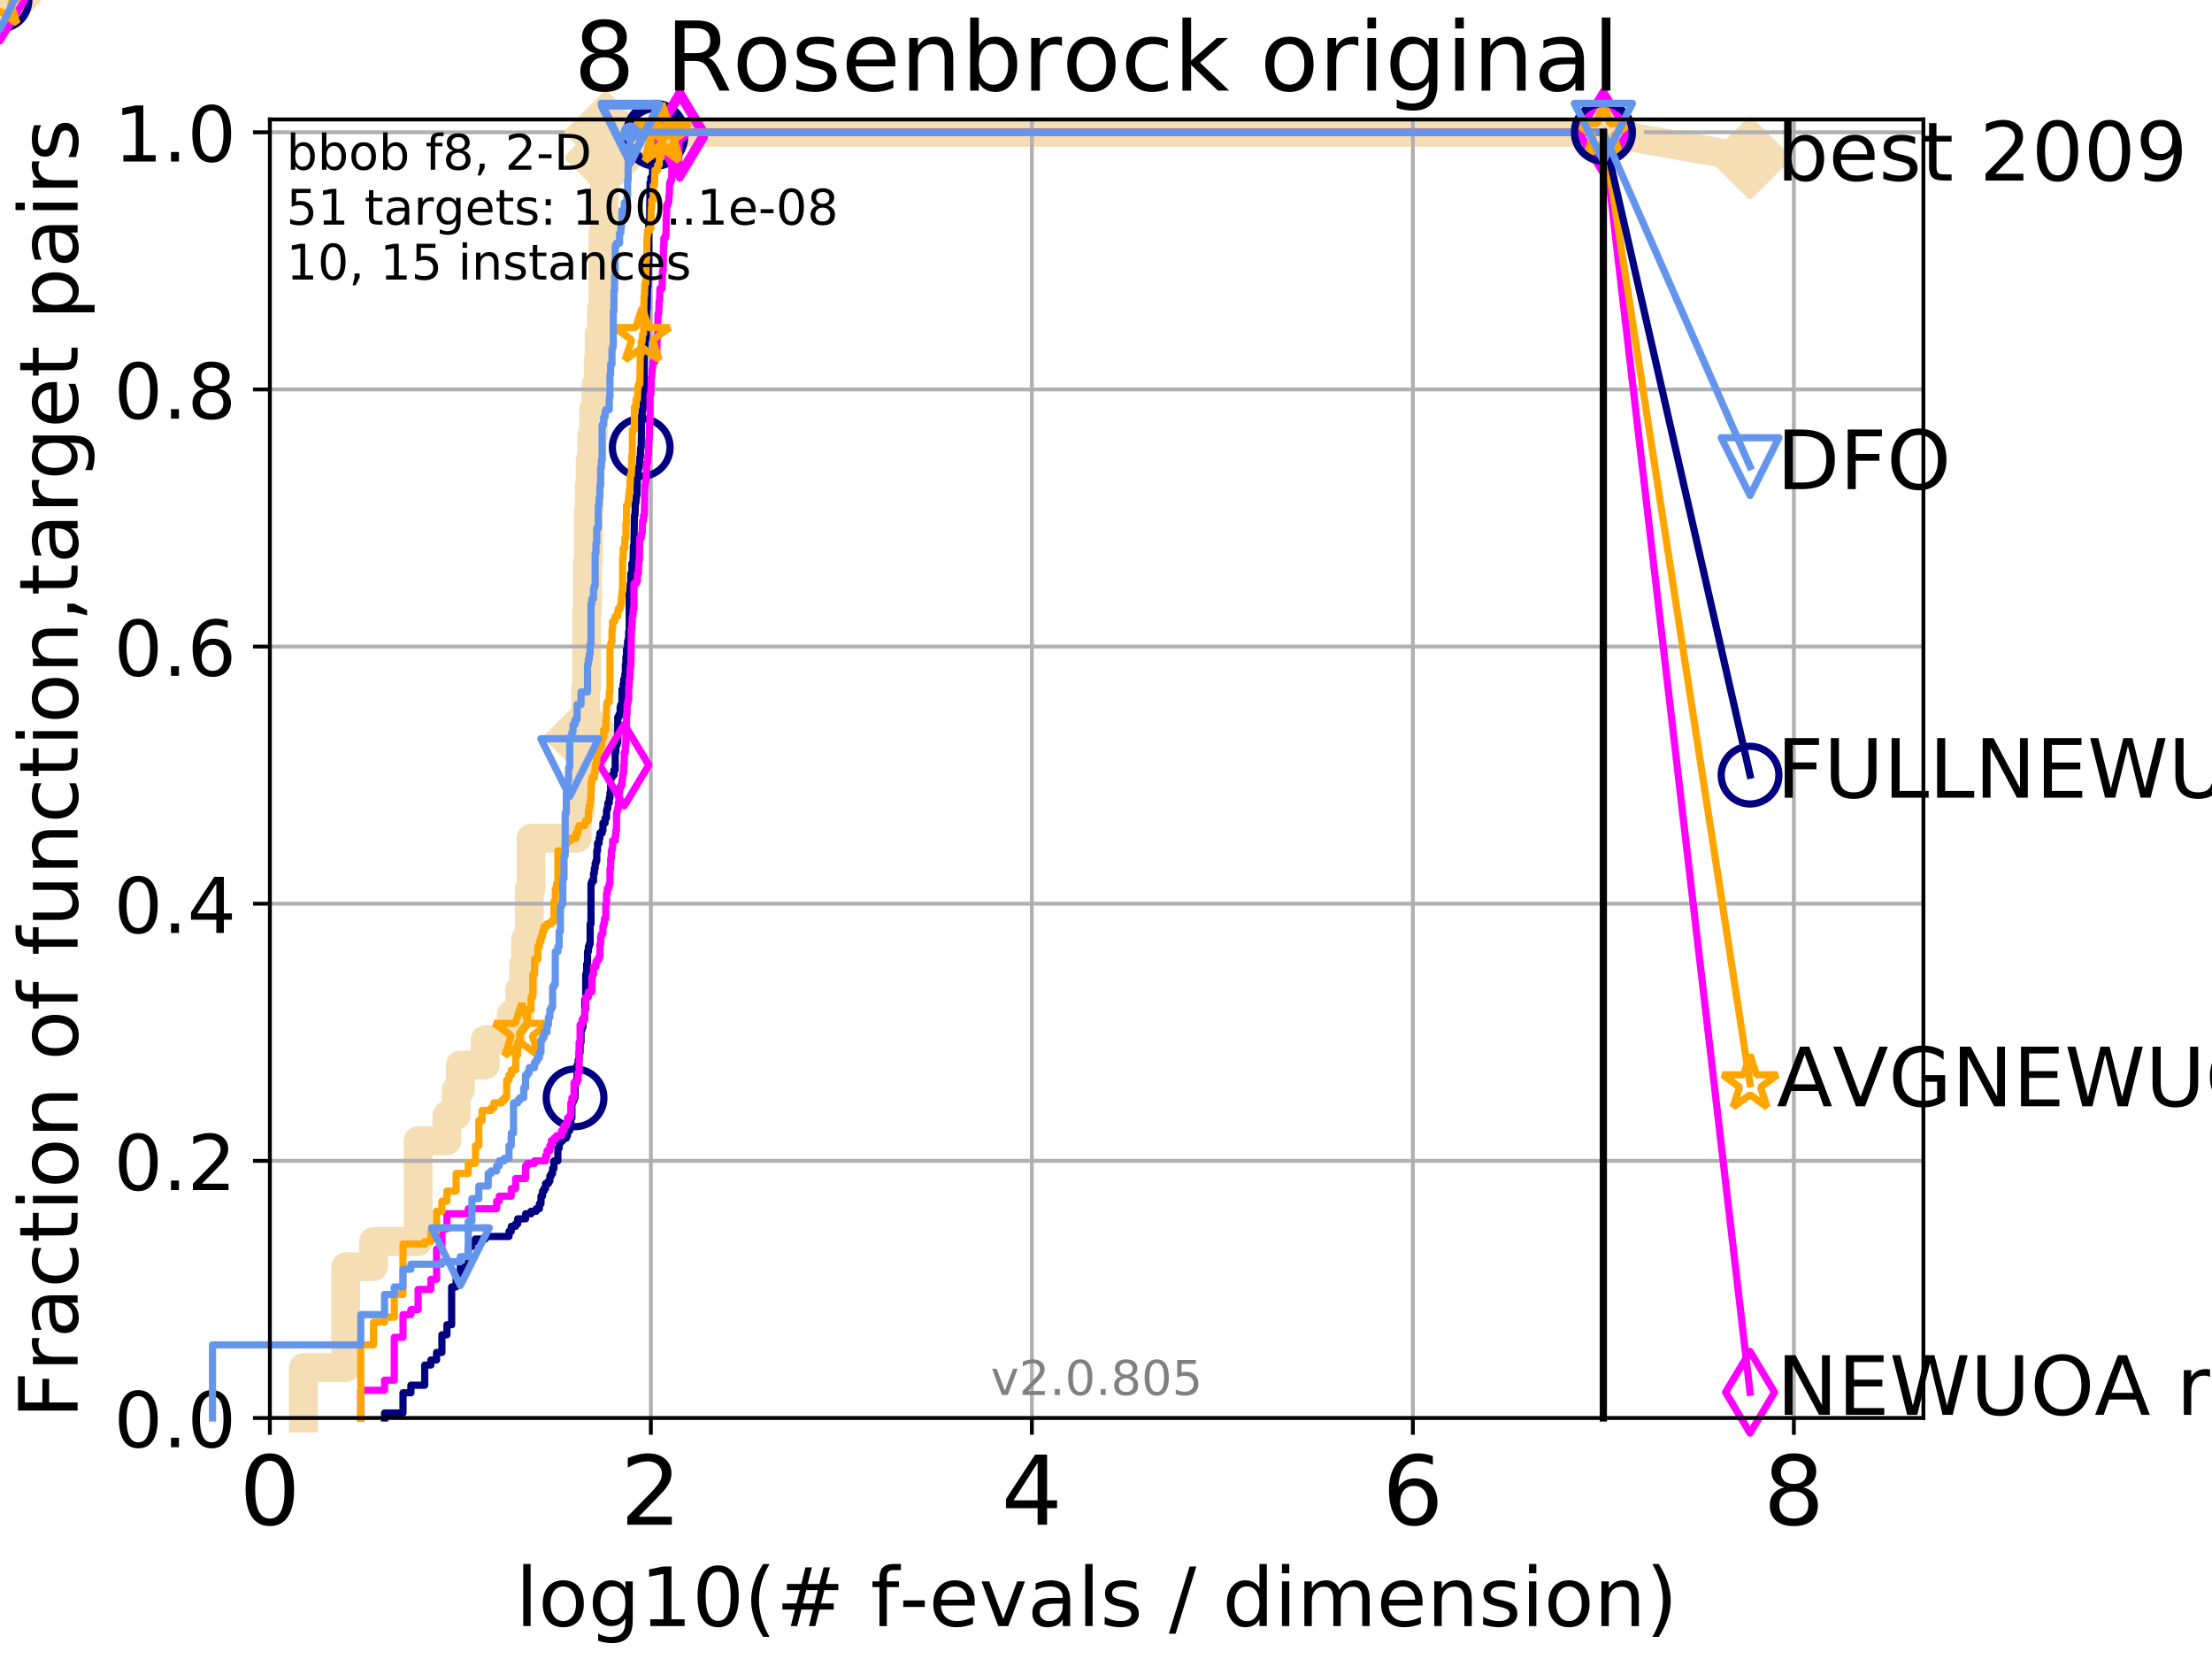 <?xml version="1.0" encoding="utf-8" standalone="no"?>
<!DOCTYPE svg PUBLIC "-//W3C//DTD SVG 1.1//EN"
  "http://www.w3.org/Graphics/SVG/1.1/DTD/svg11.dtd">
<!-- Created with matplotlib (http://matplotlib.org/) -->
<svg height="345pt" version="1.1" viewBox="0 0 460 345" width="460pt" xmlns="http://www.w3.org/2000/svg" xmlns:xlink="http://www.w3.org/1999/xlink">
 <defs>
  <style type="text/css">
*{stroke-linecap:butt;stroke-linejoin:round;}
  </style>
 </defs>
 <g id="figure_1">
  <g id="patch_1">
   <path d="M 0 345.6 
L 460.8 345.6 
L 460.8 0 
L 0 0 
z
" style="fill:#ffffff;"/>
  </g>
  <g id="axes_1">
   <g id="patch_2">
    <path d="M 56.12 294.88 
L 399.984 294.88 
L 399.984 24.84 
L 56.12 24.84 
z
" style="fill:#ffffff;"/>
   </g>
   <g id="line2d_1">
    <path d="M 63.096 294.88 
L 63.096 284.395 
L 71.885 284.395 
L 71.885 263.425 
L 77.674 263.425 
L 77.674 258.183 
L 86.947 258.183 
L 86.947 237.213 
L 92.94 237.213 
L 92.94 231.97 
L 94.853 231.97 
L 94.853 226.728 
L 95.736 226.728 
L 95.736 221.485 
L 100.899 221.485 
L 100.899 216.243 
L 106.32 216.243 
L 106.32 211 
L 108.086 211 
L 108.086 205.758 
L 108.905 205.758 
L 108.905 200.515 
L 109.301 200.515 
L 109.301 195.273 
L 110.066 195.273 
L 110.066 184.788 
L 110.436 184.788 
L 110.436 174.303 
L 120.012 174.303 
L 120.012 169.061 
L 120.63 169.061 
L 120.63 163.818 
L 120.831 163.818 
L 120.831 158.576 
L 121.226 158.576 
L 121.226 153.333 
L 121.613 153.333 
L 121.613 148.091 
L 121.803 148.091 
L 121.803 142.848 
L 121.991 142.848 
L 121.991 127.121 
L 122.177 127.121 
L 122.177 116.636 
L 122.361 116.636 
L 122.361 106.151 
L 122.543 106.151 
L 122.543 100.908 
L 122.723 100.908 
L 122.723 95.666 
L 123.078 95.666 
L 123.078 90.423 
L 123.426 90.423 
L 123.426 85.181 
L 123.934 85.181 
L 123.934 79.938 
L 124.428 79.938 
L 124.428 74.696 
L 124.59 74.696 
L 124.59 69.453 
L 125.066 69.453 
L 125.066 64.211 
L 125.376 64.211 
L 125.376 48.484 
L 125.68 48.484 
L 125.68 32.756 
L 125.979 32.756 
L 125.979 27.514 
L 333.43 27.514 
" style="fill:none;stroke:#f5deb3;stroke-linecap:square;stroke-width:6;"/>
   </g>
   <g id="line2d_2">
    <path d="M 0 0 
" style="fill:none;stroke:#f5deb3;stroke-linecap:square;stroke-width:6;"/>
    <defs>
     <path d="M -0 7.778 
L 7.778 0 
L 0 -7.778 
L -7.778 -0 
z
" id="m9c21c787d0" style="stroke:#f5deb3;stroke-linejoin:miter;stroke-width:1.5;"/>
    </defs>
    <g>
     <use style="fill:#f5deb3;stroke:#f5deb3;stroke-linejoin:miter;stroke-width:1.5;" x="0" xlink:href="#m9c21c787d0" y="0"/>
    </g>
   </g>
   <g id="line2d_3">
    <path d="M 333.43 27.514 
L 363.934 32.861 
" style="fill:none;stroke:#f5deb3;stroke-linecap:square;stroke-width:6;"/>
    <g>
     <use style="fill:#f5deb3;stroke:#f5deb3;stroke-linejoin:miter;stroke-width:1.5;" x="333.43" xlink:href="#m9c21c787d0" y="27.514"/>
     <use style="fill:#f5deb3;stroke:#f5deb3;stroke-linejoin:miter;stroke-width:1.5;" x="363.934" xlink:href="#m9c21c787d0" y="32.861"/>
    </g>
   </g>
   <g id="matplotlib.axis_1">
    <g id="xtick_1">
     <g id="line2d_4">
      <path clip-path="url(#p765631fab1)" d="M 56.12 294.88 
L 56.12 24.84 
" style="fill:none;stroke:#b0b0b0;stroke-linecap:square;stroke-width:0.8;"/>
     </g>
     <g id="line2d_5">
      <defs>
       <path d="M 0 0 
L 0 3.5 
" id="m858ccfb0bb" style="stroke:#000000;stroke-width:0.8;"/>
      </defs>
      <g>
       <use style="stroke:#000000;stroke-width:0.8;" x="56.12" xlink:href="#m858ccfb0bb" y="294.88"/>
      </g>
     </g>
     <g id="text_1">
      <!-- 0 -->
      <defs>
       <path d="M 31.781 66.406 
Q 24.172 66.406 20.328 58.906 
Q 16.5 51.422 16.5 36.375 
Q 16.5 21.391 20.328 13.891 
Q 24.172 6.391 31.781 6.391 
Q 39.453 6.391 43.281 13.891 
Q 47.125 21.391 47.125 36.375 
Q 47.125 51.422 43.281 58.906 
Q 39.453 66.406 31.781 66.406 
z
M 31.781 74.219 
Q 44.047 74.219 50.516 64.516 
Q 56.984 54.828 56.984 36.375 
Q 56.984 17.969 50.516 8.266 
Q 44.047 -1.422 31.781 -1.422 
Q 19.531 -1.422 13.062 8.266 
Q 6.594 17.969 6.594 36.375 
Q 6.594 54.828 13.062 64.516 
Q 19.531 74.219 31.781 74.219 
z
" id="DejaVuSans-30"/>
      </defs>
      <g transform="translate(49.758 317.077)scale(0.2 -0.2)">
       <use xlink:href="#DejaVuSans-30"/>
      </g>
     </g>
    </g>
    <g id="xtick_2">
     <g id="line2d_6">
      <path clip-path="url(#p765631fab1)" d="M 135.351 294.88 
L 135.351 24.84 
" style="fill:none;stroke:#b0b0b0;stroke-linecap:square;stroke-width:0.8;"/>
     </g>
     <g id="line2d_7">
      <g>
       <use style="stroke:#000000;stroke-width:0.8;" x="135.351" xlink:href="#m858ccfb0bb" y="294.88"/>
      </g>
     </g>
     <g id="text_2">
      <!-- 2 -->
      <defs>
       <path d="M 19.188 8.297 
L 53.609 8.297 
L 53.609 0 
L 7.328 0 
L 7.328 8.297 
Q 12.938 14.109 22.625 23.891 
Q 32.328 33.688 34.812 36.531 
Q 39.547 41.844 41.422 45.531 
Q 43.312 49.219 43.312 52.781 
Q 43.312 58.594 39.234 62.25 
Q 35.156 65.922 28.609 65.922 
Q 23.969 65.922 18.812 64.312 
Q 13.672 62.703 7.812 59.422 
L 7.812 69.391 
Q 13.766 71.781 18.938 73 
Q 24.125 74.219 28.422 74.219 
Q 39.75 74.219 46.484 68.547 
Q 53.219 62.891 53.219 53.422 
Q 53.219 48.922 51.531 44.891 
Q 49.859 40.875 45.406 35.406 
Q 44.188 33.984 37.641 27.219 
Q 31.109 20.453 19.188 8.297 
z
" id="DejaVuSans-32"/>
      </defs>
      <g transform="translate(128.989 317.077)scale(0.2 -0.2)">
       <use xlink:href="#DejaVuSans-32"/>
      </g>
     </g>
    </g>
    <g id="xtick_3">
     <g id="line2d_8">
      <path clip-path="url(#p765631fab1)" d="M 214.583 294.88 
L 214.583 24.84 
" style="fill:none;stroke:#b0b0b0;stroke-linecap:square;stroke-width:0.8;"/>
     </g>
     <g id="line2d_9">
      <g>
       <use style="stroke:#000000;stroke-width:0.8;" x="214.583" xlink:href="#m858ccfb0bb" y="294.88"/>
      </g>
     </g>
     <g id="text_3">
      <!-- 4 -->
      <defs>
       <path d="M 37.797 64.312 
L 12.891 25.391 
L 37.797 25.391 
z
M 35.203 72.906 
L 47.609 72.906 
L 47.609 25.391 
L 58.016 25.391 
L 58.016 17.188 
L 47.609 17.188 
L 47.609 0 
L 37.797 0 
L 37.797 17.188 
L 4.891 17.188 
L 4.891 26.703 
z
" id="DejaVuSans-34"/>
      </defs>
      <g transform="translate(208.22 317.077)scale(0.2 -0.2)">
       <use xlink:href="#DejaVuSans-34"/>
      </g>
     </g>
    </g>
    <g id="xtick_4">
     <g id="line2d_10">
      <path clip-path="url(#p765631fab1)" d="M 293.814 294.88 
L 293.814 24.84 
" style="fill:none;stroke:#b0b0b0;stroke-linecap:square;stroke-width:0.8;"/>
     </g>
     <g id="line2d_11">
      <g>
       <use style="stroke:#000000;stroke-width:0.8;" x="293.814" xlink:href="#m858ccfb0bb" y="294.88"/>
      </g>
     </g>
     <g id="text_4">
      <!-- 6 -->
      <defs>
       <path d="M 33.016 40.375 
Q 26.375 40.375 22.484 35.828 
Q 18.609 31.297 18.609 23.391 
Q 18.609 15.531 22.484 10.953 
Q 26.375 6.391 33.016 6.391 
Q 39.656 6.391 43.531 10.953 
Q 47.406 15.531 47.406 23.391 
Q 47.406 31.297 43.531 35.828 
Q 39.656 40.375 33.016 40.375 
z
M 52.594 71.297 
L 52.594 62.312 
Q 48.875 64.062 45.094 64.984 
Q 41.312 65.922 37.594 65.922 
Q 27.828 65.922 22.672 59.328 
Q 17.531 52.734 16.797 39.406 
Q 19.672 43.656 24.016 45.922 
Q 28.375 48.188 33.594 48.188 
Q 44.578 48.188 50.953 41.516 
Q 57.328 34.859 57.328 23.391 
Q 57.328 12.156 50.688 5.359 
Q 44.047 -1.422 33.016 -1.422 
Q 20.359 -1.422 13.672 8.266 
Q 6.984 17.969 6.984 36.375 
Q 6.984 53.656 15.188 63.938 
Q 23.391 74.219 37.203 74.219 
Q 40.922 74.219 44.703 73.484 
Q 48.484 72.75 52.594 71.297 
z
" id="DejaVuSans-36"/>
      </defs>
      <g transform="translate(287.452 317.077)scale(0.2 -0.2)">
       <use xlink:href="#DejaVuSans-36"/>
      </g>
     </g>
    </g>
    <g id="xtick_5">
     <g id="line2d_12">
      <path clip-path="url(#p765631fab1)" d="M 373.045 294.88 
L 373.045 24.84 
" style="fill:none;stroke:#b0b0b0;stroke-linecap:square;stroke-width:0.8;"/>
     </g>
     <g id="line2d_13">
      <g>
       <use style="stroke:#000000;stroke-width:0.8;" x="373.045" xlink:href="#m858ccfb0bb" y="294.88"/>
      </g>
     </g>
     <g id="text_5">
      <!-- 8 -->
      <defs>
       <path d="M 31.781 34.625 
Q 24.75 34.625 20.719 30.859 
Q 16.703 27.094 16.703 20.516 
Q 16.703 13.922 20.719 10.156 
Q 24.75 6.391 31.781 6.391 
Q 38.812 6.391 42.859 10.172 
Q 46.922 13.969 46.922 20.516 
Q 46.922 27.094 42.891 30.859 
Q 38.875 34.625 31.781 34.625 
z
M 21.922 38.812 
Q 15.578 40.375 12.031 44.719 
Q 8.5 49.078 8.5 55.328 
Q 8.5 64.062 14.719 69.141 
Q 20.953 74.219 31.781 74.219 
Q 42.672 74.219 48.875 69.141 
Q 55.078 64.062 55.078 55.328 
Q 55.078 49.078 51.531 44.719 
Q 48 40.375 41.703 38.812 
Q 48.828 37.156 52.797 32.312 
Q 56.781 27.484 56.781 20.516 
Q 56.781 9.906 50.312 4.234 
Q 43.844 -1.422 31.781 -1.422 
Q 19.734 -1.422 13.25 4.234 
Q 6.781 9.906 6.781 20.516 
Q 6.781 27.484 10.781 32.312 
Q 14.797 37.156 21.922 38.812 
z
M 18.312 54.391 
Q 18.312 48.734 21.844 45.562 
Q 25.391 42.391 31.781 42.391 
Q 38.141 42.391 41.719 45.562 
Q 45.312 48.734 45.312 54.391 
Q 45.312 60.062 41.719 63.234 
Q 38.141 66.406 31.781 66.406 
Q 25.391 66.406 21.844 63.234 
Q 18.312 60.062 18.312 54.391 
z
" id="DejaVuSans-38"/>
      </defs>
      <g transform="translate(366.683 317.077)scale(0.2 -0.2)">
       <use xlink:href="#DejaVuSans-38"/>
      </g>
     </g>
    </g>
    <g id="text_6">
     <!-- log10(# f-evals / dimension) -->
     <defs>
      <path d="M 9.422 75.984 
L 18.406 75.984 
L 18.406 0 
L 9.422 0 
z
" id="DejaVuSans-6c"/>
      <path d="M 30.609 48.391 
Q 23.391 48.391 19.188 42.75 
Q 14.984 37.109 14.984 27.297 
Q 14.984 17.484 19.156 11.844 
Q 23.344 6.203 30.609 6.203 
Q 37.797 6.203 41.984 11.859 
Q 46.188 17.531 46.188 27.297 
Q 46.188 37.016 41.984 42.703 
Q 37.797 48.391 30.609 48.391 
z
M 30.609 56 
Q 42.328 56 49.016 48.375 
Q 55.719 40.766 55.719 27.297 
Q 55.719 13.875 49.016 6.219 
Q 42.328 -1.422 30.609 -1.422 
Q 18.844 -1.422 12.172 6.219 
Q 5.516 13.875 5.516 27.297 
Q 5.516 40.766 12.172 48.375 
Q 18.844 56 30.609 56 
z
" id="DejaVuSans-6f"/>
      <path d="M 45.406 27.984 
Q 45.406 37.75 41.375 43.109 
Q 37.359 48.484 30.078 48.484 
Q 22.859 48.484 18.828 43.109 
Q 14.797 37.75 14.797 27.984 
Q 14.797 18.266 18.828 12.891 
Q 22.859 7.516 30.078 7.516 
Q 37.359 7.516 41.375 12.891 
Q 45.406 18.266 45.406 27.984 
z
M 54.391 6.781 
Q 54.391 -7.172 48.188 -13.984 
Q 42 -20.797 29.203 -20.797 
Q 24.469 -20.797 20.266 -20.094 
Q 16.062 -19.391 12.109 -17.922 
L 12.109 -9.188 
Q 16.062 -11.328 19.922 -12.344 
Q 23.781 -13.375 27.781 -13.375 
Q 36.625 -13.375 41.016 -8.766 
Q 45.406 -4.156 45.406 5.172 
L 45.406 9.625 
Q 42.625 4.781 38.281 2.391 
Q 33.938 0 27.875 0 
Q 17.828 0 11.672 7.656 
Q 5.516 15.328 5.516 27.984 
Q 5.516 40.672 11.672 48.328 
Q 17.828 56 27.875 56 
Q 33.938 56 38.281 53.609 
Q 42.625 51.219 45.406 46.391 
L 45.406 54.688 
L 54.391 54.688 
z
" id="DejaVuSans-67"/>
      <path d="M 12.406 8.297 
L 28.516 8.297 
L 28.516 63.922 
L 10.984 60.406 
L 10.984 69.391 
L 28.422 72.906 
L 38.281 72.906 
L 38.281 8.297 
L 54.391 8.297 
L 54.391 0 
L 12.406 0 
z
" id="DejaVuSans-31"/>
      <path d="M 31 75.875 
Q 24.469 64.656 21.281 53.656 
Q 18.109 42.672 18.109 31.391 
Q 18.109 20.125 21.312 9.062 
Q 24.516 -2 31 -13.188 
L 23.188 -13.188 
Q 15.875 -1.703 12.234 9.375 
Q 8.594 20.453 8.594 31.391 
Q 8.594 42.281 12.203 53.312 
Q 15.828 64.359 23.188 75.875 
z
" id="DejaVuSans-28"/>
      <path d="M 51.125 44 
L 36.922 44 
L 32.812 27.688 
L 47.125 27.688 
z
M 43.797 71.781 
L 38.719 51.516 
L 52.984 51.516 
L 58.109 71.781 
L 65.922 71.781 
L 60.891 51.516 
L 76.125 51.516 
L 76.125 44 
L 58.984 44 
L 54.984 27.688 
L 70.516 27.688 
L 70.516 20.219 
L 53.078 20.219 
L 48 0 
L 40.188 0 
L 45.219 20.219 
L 30.906 20.219 
L 25.875 0 
L 18.016 0 
L 23.094 20.219 
L 7.719 20.219 
L 7.719 27.688 
L 24.906 27.688 
L 29 44 
L 13.281 44 
L 13.281 51.516 
L 30.906 51.516 
L 35.891 71.781 
z
" id="DejaVuSans-23"/>
      <path id="DejaVuSans-20"/>
      <path d="M 37.109 75.984 
L 37.109 68.5 
L 28.516 68.5 
Q 23.688 68.5 21.797 66.547 
Q 19.922 64.594 19.922 59.516 
L 19.922 54.688 
L 34.719 54.688 
L 34.719 47.703 
L 19.922 47.703 
L 19.922 0 
L 10.891 0 
L 10.891 47.703 
L 2.297 47.703 
L 2.297 54.688 
L 10.891 54.688 
L 10.891 58.5 
Q 10.891 67.625 15.141 71.797 
Q 19.391 75.984 28.609 75.984 
z
" id="DejaVuSans-66"/>
      <path d="M 4.891 31.391 
L 31.203 31.391 
L 31.203 23.391 
L 4.891 23.391 
z
" id="DejaVuSans-2d"/>
      <path d="M 56.203 29.594 
L 56.203 25.203 
L 14.891 25.203 
Q 15.484 15.922 20.484 11.062 
Q 25.484 6.203 34.422 6.203 
Q 39.594 6.203 44.453 7.469 
Q 49.312 8.734 54.109 11.281 
L 54.109 2.781 
Q 49.266 0.734 44.188 -0.344 
Q 39.109 -1.422 33.891 -1.422 
Q 20.797 -1.422 13.156 6.188 
Q 5.516 13.812 5.516 26.812 
Q 5.516 40.234 12.766 48.109 
Q 20.016 56 32.328 56 
Q 43.359 56 49.781 48.891 
Q 56.203 41.797 56.203 29.594 
z
M 47.219 32.234 
Q 47.125 39.594 43.094 43.984 
Q 39.062 48.391 32.422 48.391 
Q 24.906 48.391 20.391 44.141 
Q 15.875 39.891 15.188 32.172 
z
" id="DejaVuSans-65"/>
      <path d="M 2.984 54.688 
L 12.5 54.688 
L 29.594 8.797 
L 46.688 54.688 
L 56.203 54.688 
L 35.688 0 
L 23.484 0 
z
" id="DejaVuSans-76"/>
      <path d="M 34.281 27.484 
Q 23.391 27.484 19.188 25 
Q 14.984 22.516 14.984 16.5 
Q 14.984 11.719 18.141 8.906 
Q 21.297 6.109 26.703 6.109 
Q 34.188 6.109 38.703 11.406 
Q 43.219 16.703 43.219 25.484 
L 43.219 27.484 
z
M 52.203 31.203 
L 52.203 0 
L 43.219 0 
L 43.219 8.297 
Q 40.141 3.328 35.547 0.953 
Q 30.953 -1.422 24.312 -1.422 
Q 15.922 -1.422 10.953 3.297 
Q 6 8.016 6 15.922 
Q 6 25.141 12.172 29.828 
Q 18.359 34.516 30.609 34.516 
L 43.219 34.516 
L 43.219 35.406 
Q 43.219 41.609 39.141 45 
Q 35.062 48.391 27.688 48.391 
Q 23 48.391 18.547 47.266 
Q 14.109 46.141 10.016 43.891 
L 10.016 52.203 
Q 14.938 54.109 19.578 55.047 
Q 24.219 56 28.609 56 
Q 40.484 56 46.344 49.844 
Q 52.203 43.703 52.203 31.203 
z
" id="DejaVuSans-61"/>
      <path d="M 44.281 53.078 
L 44.281 44.578 
Q 40.484 46.531 36.375 47.5 
Q 32.281 48.484 27.875 48.484 
Q 21.188 48.484 17.844 46.438 
Q 14.5 44.391 14.5 40.281 
Q 14.5 37.156 16.891 35.375 
Q 19.281 33.594 26.516 31.984 
L 29.594 31.297 
Q 39.156 29.25 43.188 25.516 
Q 47.219 21.781 47.219 15.094 
Q 47.219 7.469 41.188 3.016 
Q 35.156 -1.422 24.609 -1.422 
Q 20.219 -1.422 15.453 -0.562 
Q 10.688 0.297 5.422 2 
L 5.422 11.281 
Q 10.406 8.688 15.234 7.391 
Q 20.062 6.109 24.812 6.109 
Q 31.156 6.109 34.562 8.281 
Q 37.984 10.453 37.984 14.406 
Q 37.984 18.062 35.516 20.016 
Q 33.062 21.969 24.703 23.781 
L 21.578 24.516 
Q 13.234 26.266 9.516 29.906 
Q 5.812 33.547 5.812 39.891 
Q 5.812 47.609 11.281 51.797 
Q 16.75 56 26.812 56 
Q 31.781 56 36.172 55.266 
Q 40.578 54.547 44.281 53.078 
z
" id="DejaVuSans-73"/>
      <path d="M 25.391 72.906 
L 33.688 72.906 
L 8.297 -9.281 
L 0 -9.281 
z
" id="DejaVuSans-2f"/>
      <path d="M 45.406 46.391 
L 45.406 75.984 
L 54.391 75.984 
L 54.391 0 
L 45.406 0 
L 45.406 8.203 
Q 42.578 3.328 38.25 0.953 
Q 33.938 -1.422 27.875 -1.422 
Q 17.969 -1.422 11.734 6.484 
Q 5.516 14.406 5.516 27.297 
Q 5.516 40.188 11.734 48.094 
Q 17.969 56 27.875 56 
Q 33.938 56 38.25 53.625 
Q 42.578 51.266 45.406 46.391 
z
M 14.797 27.297 
Q 14.797 17.391 18.875 11.75 
Q 22.953 6.109 30.078 6.109 
Q 37.203 6.109 41.297 11.75 
Q 45.406 17.391 45.406 27.297 
Q 45.406 37.203 41.297 42.844 
Q 37.203 48.484 30.078 48.484 
Q 22.953 48.484 18.875 42.844 
Q 14.797 37.203 14.797 27.297 
z
" id="DejaVuSans-64"/>
      <path d="M 9.422 54.688 
L 18.406 54.688 
L 18.406 0 
L 9.422 0 
z
M 9.422 75.984 
L 18.406 75.984 
L 18.406 64.594 
L 9.422 64.594 
z
" id="DejaVuSans-69"/>
      <path d="M 52 44.188 
Q 55.375 50.25 60.062 53.125 
Q 64.75 56 71.094 56 
Q 79.641 56 84.281 50.016 
Q 88.922 44.047 88.922 33.016 
L 88.922 0 
L 79.891 0 
L 79.891 32.719 
Q 79.891 40.578 77.094 44.375 
Q 74.312 48.188 68.609 48.188 
Q 61.625 48.188 57.562 43.547 
Q 53.516 38.922 53.516 30.906 
L 53.516 0 
L 44.484 0 
L 44.484 32.719 
Q 44.484 40.625 41.703 44.406 
Q 38.922 48.188 33.109 48.188 
Q 26.219 48.188 22.156 43.531 
Q 18.109 38.875 18.109 30.906 
L 18.109 0 
L 9.078 0 
L 9.078 54.688 
L 18.109 54.688 
L 18.109 46.188 
Q 21.188 51.219 25.484 53.609 
Q 29.781 56 35.688 56 
Q 41.656 56 45.828 52.969 
Q 50 49.953 52 44.188 
z
" id="DejaVuSans-6d"/>
      <path d="M 54.891 33.016 
L 54.891 0 
L 45.906 0 
L 45.906 32.719 
Q 45.906 40.484 42.875 44.328 
Q 39.844 48.188 33.797 48.188 
Q 26.516 48.188 22.312 43.547 
Q 18.109 38.922 18.109 30.906 
L 18.109 0 
L 9.078 0 
L 9.078 54.688 
L 18.109 54.688 
L 18.109 46.188 
Q 21.344 51.125 25.703 53.562 
Q 30.078 56 35.797 56 
Q 45.219 56 50.047 50.172 
Q 54.891 44.344 54.891 33.016 
z
" id="DejaVuSans-6e"/>
      <path d="M 8.016 75.875 
L 15.828 75.875 
Q 23.141 64.359 26.781 53.312 
Q 30.422 42.281 30.422 31.391 
Q 30.422 20.453 26.781 9.375 
Q 23.141 -1.703 15.828 -13.188 
L 8.016 -13.188 
Q 14.5 -2 17.703 9.062 
Q 20.906 20.125 20.906 31.391 
Q 20.906 42.672 17.703 53.656 
Q 14.5 64.656 8.016 75.875 
z
" id="DejaVuSans-29"/>
     </defs>
     <g transform="translate(107.211 338.154)scale(0.17 -0.17)">
      <use xlink:href="#DejaVuSans-6c"/>
      <use x="27.783" xlink:href="#DejaVuSans-6f"/>
      <use x="88.965" xlink:href="#DejaVuSans-67"/>
      <use x="152.441" xlink:href="#DejaVuSans-31"/>
      <use x="216.064" xlink:href="#DejaVuSans-30"/>
      <use x="279.688" xlink:href="#DejaVuSans-28"/>
      <use x="318.701" xlink:href="#DejaVuSans-23"/>
      <use x="402.49" xlink:href="#DejaVuSans-20"/>
      <use x="434.277" xlink:href="#DejaVuSans-66"/>
      <use x="469.404" xlink:href="#DejaVuSans-2d"/>
      <use x="505.488" xlink:href="#DejaVuSans-65"/>
      <use x="567.012" xlink:href="#DejaVuSans-76"/>
      <use x="626.191" xlink:href="#DejaVuSans-61"/>
      <use x="687.471" xlink:href="#DejaVuSans-6c"/>
      <use x="715.254" xlink:href="#DejaVuSans-73"/>
      <use x="767.354" xlink:href="#DejaVuSans-20"/>
      <use x="799.141" xlink:href="#DejaVuSans-2f"/>
      <use x="832.832" xlink:href="#DejaVuSans-20"/>
      <use x="864.619" xlink:href="#DejaVuSans-64"/>
      <use x="928.096" xlink:href="#DejaVuSans-69"/>
      <use x="955.879" xlink:href="#DejaVuSans-6d"/>
      <use x="1053.291" xlink:href="#DejaVuSans-65"/>
      <use x="1114.814" xlink:href="#DejaVuSans-6e"/>
      <use x="1178.193" xlink:href="#DejaVuSans-73"/>
      <use x="1230.293" xlink:href="#DejaVuSans-69"/>
      <use x="1258.076" xlink:href="#DejaVuSans-6f"/>
      <use x="1319.258" xlink:href="#DejaVuSans-6e"/>
      <use x="1382.637" xlink:href="#DejaVuSans-29"/>
     </g>
    </g>
   </g>
   <g id="matplotlib.axis_2">
    <g id="ytick_1">
     <g id="line2d_14">
      <path clip-path="url(#p765631fab1)" d="M 56.12 294.88 
L 399.984 294.88 
" style="fill:none;stroke:#b0b0b0;stroke-linecap:square;stroke-width:0.8;"/>
     </g>
     <g id="line2d_15">
      <defs>
       <path d="M 0 0 
L -3.5 0 
" id="mcecf9de8cd" style="stroke:#000000;stroke-width:0.8;"/>
      </defs>
      <g>
       <use style="stroke:#000000;stroke-width:0.8;" x="56.12" xlink:href="#mcecf9de8cd" y="294.88"/>
      </g>
     </g>
     <g id="text_7">
      <!-- 0.0 -->
      <defs>
       <path d="M 10.688 12.406 
L 21 12.406 
L 21 0 
L 10.688 0 
z
" id="DejaVuSans-2e"/>
      </defs>
      <g transform="translate(23.675 300.959)scale(0.16 -0.16)">
       <use xlink:href="#DejaVuSans-30"/>
       <use x="63.623" xlink:href="#DejaVuSans-2e"/>
       <use x="95.41" xlink:href="#DejaVuSans-30"/>
      </g>
     </g>
    </g>
    <g id="ytick_2">
     <g id="line2d_16">
      <path clip-path="url(#p765631fab1)" d="M 56.12 241.407 
L 399.984 241.407 
" style="fill:none;stroke:#b0b0b0;stroke-linecap:square;stroke-width:0.8;"/>
     </g>
     <g id="line2d_17">
      <g>
       <use style="stroke:#000000;stroke-width:0.8;" x="56.12" xlink:href="#mcecf9de8cd" y="241.407"/>
      </g>
     </g>
     <g id="text_8">
      <!-- 0.2 -->
      <g transform="translate(23.675 247.485)scale(0.16 -0.16)">
       <use xlink:href="#DejaVuSans-30"/>
       <use x="63.623" xlink:href="#DejaVuSans-2e"/>
       <use x="95.41" xlink:href="#DejaVuSans-32"/>
      </g>
     </g>
    </g>
    <g id="ytick_3">
     <g id="line2d_18">
      <path clip-path="url(#p765631fab1)" d="M 56.12 187.933 
L 399.984 187.933 
" style="fill:none;stroke:#b0b0b0;stroke-linecap:square;stroke-width:0.8;"/>
     </g>
     <g id="line2d_19">
      <g>
       <use style="stroke:#000000;stroke-width:0.8;" x="56.12" xlink:href="#mcecf9de8cd" y="187.933"/>
      </g>
     </g>
     <g id="text_9">
      <!-- 0.4 -->
      <g transform="translate(23.675 194.012)scale(0.16 -0.16)">
       <use xlink:href="#DejaVuSans-30"/>
       <use x="63.623" xlink:href="#DejaVuSans-2e"/>
       <use x="95.41" xlink:href="#DejaVuSans-34"/>
      </g>
     </g>
    </g>
    <g id="ytick_4">
     <g id="line2d_20">
      <path clip-path="url(#p765631fab1)" d="M 56.12 134.46 
L 399.984 134.46 
" style="fill:none;stroke:#b0b0b0;stroke-linecap:square;stroke-width:0.8;"/>
     </g>
     <g id="line2d_21">
      <g>
       <use style="stroke:#000000;stroke-width:0.8;" x="56.12" xlink:href="#mcecf9de8cd" y="134.46"/>
      </g>
     </g>
     <g id="text_10">
      <!-- 0.6 -->
      <g transform="translate(23.675 140.539)scale(0.16 -0.16)">
       <use xlink:href="#DejaVuSans-30"/>
       <use x="63.623" xlink:href="#DejaVuSans-2e"/>
       <use x="95.41" xlink:href="#DejaVuSans-36"/>
      </g>
     </g>
    </g>
    <g id="ytick_5">
     <g id="line2d_22">
      <path clip-path="url(#p765631fab1)" d="M 56.12 80.987 
L 399.984 80.987 
" style="fill:none;stroke:#b0b0b0;stroke-linecap:square;stroke-width:0.8;"/>
     </g>
     <g id="line2d_23">
      <g>
       <use style="stroke:#000000;stroke-width:0.8;" x="56.12" xlink:href="#mcecf9de8cd" y="80.987"/>
      </g>
     </g>
     <g id="text_11">
      <!-- 0.8 -->
      <g transform="translate(23.675 87.066)scale(0.16 -0.16)">
       <use xlink:href="#DejaVuSans-30"/>
       <use x="63.623" xlink:href="#DejaVuSans-2e"/>
       <use x="95.41" xlink:href="#DejaVuSans-38"/>
      </g>
     </g>
    </g>
    <g id="ytick_6">
     <g id="line2d_24">
      <path clip-path="url(#p765631fab1)" d="M 56.12 27.514 
L 399.984 27.514 
" style="fill:none;stroke:#b0b0b0;stroke-linecap:square;stroke-width:0.8;"/>
     </g>
     <g id="line2d_25">
      <g>
       <use style="stroke:#000000;stroke-width:0.8;" x="56.12" xlink:href="#mcecf9de8cd" y="27.514"/>
      </g>
     </g>
     <g id="text_12">
      <!-- 1.0 -->
      <g transform="translate(23.675 33.592)scale(0.16 -0.16)">
       <use xlink:href="#DejaVuSans-31"/>
       <use x="63.623" xlink:href="#DejaVuSans-2e"/>
       <use x="95.41" xlink:href="#DejaVuSans-30"/>
      </g>
     </g>
    </g>
    <g id="text_13">
     <!-- Fraction of function,target pairs -->
     <defs>
      <path d="M 9.812 72.906 
L 51.703 72.906 
L 51.703 64.594 
L 19.672 64.594 
L 19.672 43.109 
L 48.578 43.109 
L 48.578 34.812 
L 19.672 34.812 
L 19.672 0 
L 9.812 0 
z
" id="DejaVuSans-46"/>
      <path d="M 41.109 46.297 
Q 39.594 47.172 37.812 47.578 
Q 36.031 48 33.891 48 
Q 26.266 48 22.188 43.047 
Q 18.109 38.094 18.109 28.812 
L 18.109 0 
L 9.078 0 
L 9.078 54.688 
L 18.109 54.688 
L 18.109 46.188 
Q 20.953 51.172 25.484 53.578 
Q 30.031 56 36.531 56 
Q 37.453 56 38.578 55.875 
Q 39.703 55.766 41.062 55.516 
z
" id="DejaVuSans-72"/>
      <path d="M 48.781 52.594 
L 48.781 44.188 
Q 44.969 46.297 41.141 47.344 
Q 37.312 48.391 33.406 48.391 
Q 24.656 48.391 19.812 42.844 
Q 14.984 37.312 14.984 27.297 
Q 14.984 17.281 19.812 11.734 
Q 24.656 6.203 33.406 6.203 
Q 37.312 6.203 41.141 7.25 
Q 44.969 8.297 48.781 10.406 
L 48.781 2.094 
Q 45.016 0.344 40.984 -0.531 
Q 36.969 -1.422 32.422 -1.422 
Q 20.062 -1.422 12.781 6.344 
Q 5.516 14.109 5.516 27.297 
Q 5.516 40.672 12.859 48.328 
Q 20.219 56 33.016 56 
Q 37.156 56 41.109 55.141 
Q 45.062 54.297 48.781 52.594 
z
" id="DejaVuSans-63"/>
      <path d="M 18.312 70.219 
L 18.312 54.688 
L 36.812 54.688 
L 36.812 47.703 
L 18.312 47.703 
L 18.312 18.016 
Q 18.312 11.328 20.141 9.422 
Q 21.969 7.516 27.594 7.516 
L 36.812 7.516 
L 36.812 0 
L 27.594 0 
Q 17.188 0 13.234 3.875 
Q 9.281 7.766 9.281 18.016 
L 9.281 47.703 
L 2.688 47.703 
L 2.688 54.688 
L 9.281 54.688 
L 9.281 70.219 
z
" id="DejaVuSans-74"/>
      <path d="M 8.5 21.578 
L 8.5 54.688 
L 17.484 54.688 
L 17.484 21.922 
Q 17.484 14.156 20.5 10.266 
Q 23.531 6.391 29.594 6.391 
Q 36.859 6.391 41.078 11.031 
Q 45.312 15.672 45.312 23.688 
L 45.312 54.688 
L 54.297 54.688 
L 54.297 0 
L 45.312 0 
L 45.312 8.406 
Q 42.047 3.422 37.719 1 
Q 33.406 -1.422 27.688 -1.422 
Q 18.266 -1.422 13.375 4.438 
Q 8.5 10.297 8.5 21.578 
z
M 31.109 56 
z
" id="DejaVuSans-75"/>
      <path d="M 11.719 12.406 
L 22.016 12.406 
L 22.016 4 
L 14.016 -11.625 
L 7.719 -11.625 
L 11.719 4 
z
" id="DejaVuSans-2c"/>
      <path d="M 18.109 8.203 
L 18.109 -20.797 
L 9.078 -20.797 
L 9.078 54.688 
L 18.109 54.688 
L 18.109 46.391 
Q 20.953 51.266 25.266 53.625 
Q 29.594 56 35.594 56 
Q 45.562 56 51.781 48.094 
Q 58.016 40.188 58.016 27.297 
Q 58.016 14.406 51.781 6.484 
Q 45.562 -1.422 35.594 -1.422 
Q 29.594 -1.422 25.266 0.953 
Q 20.953 3.328 18.109 8.203 
z
M 48.688 27.297 
Q 48.688 37.203 44.609 42.844 
Q 40.531 48.484 33.406 48.484 
Q 26.266 48.484 22.188 42.844 
Q 18.109 37.203 18.109 27.297 
Q 18.109 17.391 22.188 11.75 
Q 26.266 6.109 33.406 6.109 
Q 40.531 6.109 44.609 11.75 
Q 48.688 17.391 48.688 27.297 
z
" id="DejaVuSans-70"/>
     </defs>
     <g transform="translate(16.14 294.999)rotate(-90)scale(0.17 -0.17)">
      <use xlink:href="#DejaVuSans-46"/>
      <use x="57.41" xlink:href="#DejaVuSans-72"/>
      <use x="98.523" xlink:href="#DejaVuSans-61"/>
      <use x="159.803" xlink:href="#DejaVuSans-63"/>
      <use x="214.783" xlink:href="#DejaVuSans-74"/>
      <use x="253.992" xlink:href="#DejaVuSans-69"/>
      <use x="281.775" xlink:href="#DejaVuSans-6f"/>
      <use x="342.957" xlink:href="#DejaVuSans-6e"/>
      <use x="406.336" xlink:href="#DejaVuSans-20"/>
      <use x="438.123" xlink:href="#DejaVuSans-6f"/>
      <use x="499.305" xlink:href="#DejaVuSans-66"/>
      <use x="534.51" xlink:href="#DejaVuSans-20"/>
      <use x="566.297" xlink:href="#DejaVuSans-66"/>
      <use x="601.502" xlink:href="#DejaVuSans-75"/>
      <use x="664.881" xlink:href="#DejaVuSans-6e"/>
      <use x="728.26" xlink:href="#DejaVuSans-63"/>
      <use x="783.24" xlink:href="#DejaVuSans-74"/>
      <use x="822.449" xlink:href="#DejaVuSans-69"/>
      <use x="850.232" xlink:href="#DejaVuSans-6f"/>
      <use x="911.414" xlink:href="#DejaVuSans-6e"/>
      <use x="974.793" xlink:href="#DejaVuSans-2c"/>
      <use x="1006.58" xlink:href="#DejaVuSans-74"/>
      <use x="1045.789" xlink:href="#DejaVuSans-61"/>
      <use x="1107.068" xlink:href="#DejaVuSans-72"/>
      <use x="1148.166" xlink:href="#DejaVuSans-67"/>
      <use x="1211.643" xlink:href="#DejaVuSans-65"/>
      <use x="1273.166" xlink:href="#DejaVuSans-74"/>
      <use x="1312.375" xlink:href="#DejaVuSans-20"/>
      <use x="1344.162" xlink:href="#DejaVuSans-70"/>
      <use x="1407.639" xlink:href="#DejaVuSans-61"/>
      <use x="1468.918" xlink:href="#DejaVuSans-69"/>
      <use x="1496.701" xlink:href="#DejaVuSans-72"/>
      <use x="1537.814" xlink:href="#DejaVuSans-73"/>
     </g>
    </g>
   </g>
   <g id="line2d_26">
    <defs>
     <path d="M 0 1.5 
C 0.398 1.5 0.779 1.342 1.061 1.061 
C 1.342 0.779 1.5 0.398 1.5 0 
C 1.5 -0.398 1.342 -0.779 1.061 -1.061 
C 0.779 -1.342 0.398 -1.5 0 -1.5 
C -0.398 -1.5 -0.779 -1.342 -1.061 -1.061 
C -1.342 -0.779 -1.5 -0.398 -1.5 0 
C -1.5 0.398 -1.342 0.779 -1.061 1.061 
C -0.779 1.342 -0.398 1.5 0 1.5 
z
" id="mfb80f91dd6" style="stroke:#f5deb3;"/>
    </defs>
    <g>
     <use style="fill:#f5deb3;stroke:#f5deb3;" x="125.979" xlink:href="#mfb80f91dd6" y="27.514"/>
     <use style="fill:#f5deb3;stroke:#f5deb3;" x="125.979" xlink:href="#mfb80f91dd6" y="27.514"/>
    </g>
   </g>
   <g id="line2d_27">
    <g>
     <use style="fill:#f5deb3;stroke:#f5deb3;stroke-linejoin:miter;stroke-width:1.5;" x="121.613" xlink:href="#m9c21c787d0" y="153.333"/>
     <use style="fill:#f5deb3;stroke:#f5deb3;stroke-linejoin:miter;stroke-width:1.5;" x="125.979" xlink:href="#m9c21c787d0" y="32.756"/>
     <use style="fill:#f5deb3;stroke:#f5deb3;stroke-linejoin:miter;stroke-width:1.5;" x="125.979" xlink:href="#m9c21c787d0" y="27.514"/>
     <use style="fill:#f5deb3;stroke:#f5deb3;stroke-linejoin:miter;stroke-width:1.5;" x="125.979" xlink:href="#m9c21c787d0" y="27.514"/>
     <use style="fill:#f5deb3;stroke:#f5deb3;stroke-linejoin:miter;stroke-width:1.5;" x="333.43" xlink:href="#m9c21c787d0" y="27.514"/>
    </g>
   </g>
   <g id="line2d_28">
    <defs>
     <path d="M 0 1.5 
C 0.398 1.5 0.779 1.342 1.061 1.061 
C 1.342 0.779 1.5 0.398 1.5 0 
C 1.5 -0.398 1.342 -0.779 1.061 -1.061 
C 0.779 -1.342 0.398 -1.5 0 -1.5 
C -0.398 -1.5 -0.779 -1.342 -1.061 -1.061 
C -1.342 -0.779 -1.5 -0.398 -1.5 0 
C -1.5 0.398 -1.342 0.779 -1.061 1.061 
C -0.779 1.342 -0.398 1.5 0 1.5 
z
" id="mb22a894f9e" style="stroke:#000080;"/>
    </defs>
    <g>
     <use style="fill:#000080;stroke:#000080;" x="136.354" xlink:href="#mb22a894f9e" y="27.514"/>
     <use style="fill:#000080;stroke:#000080;" x="136.354" xlink:href="#mb22a894f9e" y="27.514"/>
    </g>
   </g>
   <g id="line2d_29">
    <path d="M 79.971 294.88 
L 79.971 293.832 
L 83.81 293.832 
L 83.81 289.638 
L 85.45 289.638 
L 85.45 288.065 
L 88.324 288.065 
L 88.324 283.871 
L 89.599 283.871 
L 89.599 282.822 
L 90.786 282.822 
L 90.786 281.25 
L 91.897 281.25 
L 91.897 277.58 
L 92.94 277.58 
L 92.94 275.483 
L 93.923 275.483 
L 93.923 267.619 
L 94.853 267.619 
L 94.853 266.046 
L 95.736 266.046 
L 95.736 263.425 
L 97.375 263.425 
L 97.375 259.231 
L 98.14 259.231 
L 98.14 258.183 
L 98.872 258.183 
L 98.872 257.658 
L 100.899 257.658 
L 100.899 257.134 
L 105.848 257.134 
L 105.848 256.086 
L 106.32 256.086 
L 106.32 255.037 
L 107.226 255.037 
L 107.226 254.513 
L 107.661 254.513 
L 107.661 253.464 
L 109.301 253.464 
L 109.301 252.416 
L 110.436 252.416 
L 110.436 251.892 
L 111.5 251.892 
L 111.5 251.367 
L 112.175 251.367 
L 112.175 250.319 
L 112.503 250.319 
L 112.503 248.746 
L 112.824 248.746 
L 112.824 247.698 
L 113.14 247.698 
L 113.14 247.173 
L 113.45 247.173 
L 113.45 246.125 
L 114.054 246.125 
L 114.054 245.601 
L 114.348 245.601 
L 114.348 244.552 
L 114.637 244.552 
L 114.637 244.028 
L 114.922 244.028 
L 114.922 242.979 
L 115.201 242.979 
L 115.201 241.407 
L 116.014 241.407 
L 116.014 238.785 
L 116.277 238.785 
L 116.277 237.737 
L 116.536 237.737 
L 116.536 237.213 
L 117.042 237.213 
L 117.042 236.689 
L 117.774 236.689 
L 117.774 236.164 
L 118.011 236.164 
L 118.011 235.116 
L 118.476 235.116 
L 118.476 234.592 
L 118.704 234.592 
L 118.704 232.495 
L 118.929 232.495 
L 118.929 229.349 
L 119.151 229.349 
L 119.151 228.825 
L 119.37 228.825 
L 119.37 228.301 
L 119.587 228.301 
L 119.587 225.155 
L 119.8 225.155 
L 119.8 224.631 
L 120.012 224.631 
L 120.012 221.485 
L 120.22 221.485 
L 120.22 220.437 
L 120.426 220.437 
L 120.426 218.864 
L 120.63 218.864 
L 120.63 216.767 
L 120.831 216.767 
L 120.831 214.146 
L 121.03 214.146 
L 121.03 213.622 
L 121.226 213.622 
L 121.226 212.049 
L 121.421 212.049 
L 121.421 211.525 
L 121.613 211.525 
L 121.613 207.855 
L 121.803 207.855 
L 121.803 202.612 
L 121.991 202.612 
L 121.991 200.515 
L 122.177 200.515 
L 122.177 197.894 
L 122.361 197.894 
L 122.361 196.846 
L 122.543 196.846 
L 122.543 196.321 
L 122.723 196.321 
L 122.723 192.127 
L 122.902 192.127 
L 122.902 183.739 
L 123.078 183.739 
L 123.078 183.215 
L 123.426 183.215 
L 123.426 181.642 
L 123.597 181.642 
L 123.597 180.594 
L 123.767 180.594 
L 123.767 179.546 
L 123.934 179.546 
L 123.934 179.021 
L 124.101 179.021 
L 124.101 176.924 
L 124.265 176.924 
L 124.265 175.352 
L 124.59 175.352 
L 124.59 174.303 
L 124.75 174.303 
L 124.75 173.255 
L 125.221 173.255 
L 125.221 172.73 
L 125.376 172.73 
L 125.376 171.158 
L 125.83 171.158 
L 125.83 170.109 
L 126.127 170.109 
L 126.127 168.536 
L 126.273 168.536 
L 126.273 168.012 
L 126.419 168.012 
L 126.419 166.964 
L 126.705 166.964 
L 126.705 165.915 
L 126.847 165.915 
L 126.847 164.867 
L 126.987 164.867 
L 126.987 161.721 
L 127.265 161.721 
L 127.265 161.197 
L 127.673 161.197 
L 127.673 160.148 
L 127.94 160.148 
L 127.94 156.479 
L 128.072 156.479 
L 128.072 154.906 
L 128.332 154.906 
L 128.332 154.382 
L 128.461 154.382 
L 128.461 149.139 
L 128.716 149.139 
L 128.716 148.615 
L 128.967 148.615 
L 128.967 147.042 
L 129.091 147.042 
L 129.091 146.518 
L 129.337 146.518 
L 129.337 143.372 
L 129.58 143.372 
L 129.58 142.324 
L 129.699 142.324 
L 129.699 141.275 
L 129.937 141.275 
L 129.937 140.227 
L 130.054 140.227 
L 130.054 138.13 
L 130.171 138.13 
L 130.171 136.557 
L 130.287 136.557 
L 130.287 134.984 
L 130.516 134.984 
L 130.516 133.412 
L 130.63 133.412 
L 130.63 132.887 
L 130.743 132.887 
L 130.743 131.315 
L 130.855 131.315 
L 130.855 123.451 
L 130.966 123.451 
L 131.077 121.354 
L 131.187 121.354 
L 131.187 119.257 
L 131.404 119.257 
L 131.404 117.16 
L 131.619 117.16 
L 131.726 113.49 
L 131.832 113.49 
L 131.937 107.199 
L 132.042 107.199 
L 132.146 104.578 
L 132.249 104.578 
L 132.352 103.005 
L 132.454 103.005 
L 132.555 99.336 
L 132.656 99.336 
L 132.756 97.239 
L 132.955 97.239 
L 133.054 95.142 
L 133.152 95.142 
L 133.249 93.045 
L 133.346 93.045 
L 133.443 86.229 
L 133.539 86.229 
L 133.539 85.181 
L 133.729 85.181 
L 133.823 82.56 
L 133.917 82.56 
L 134.01 73.647 
L 134.103 73.647 
L 134.195 70.502 
L 134.378 70.502 
L 134.469 64.211 
L 134.559 64.211 
L 134.649 59.493 
L 134.738 59.493 
L 134.827 55.299 
L 134.916 55.299 
L 134.916 45.862 
L 135.091 45.862 
L 135.178 37.999 
L 135.351 37.999 
L 135.351 36.95 
L 135.692 36.95 
L 135.776 31.183 
L 136.272 31.183 
L 136.354 27.514 
L 333.43 27.514 
L 333.43 27.514 
" style="fill:none;stroke:#000080;stroke-linecap:square;stroke-width:1.5;"/>
   </g>
   <g id="line2d_30">
    <defs>
     <path d="M 0 6 
C 1.591 6 3.117 5.368 4.243 4.243 
C 5.368 3.117 6 1.591 6 0 
C 6 -1.591 5.368 -3.117 4.243 -4.243 
C 3.117 -5.368 1.591 -6 0 -6 
C -1.591 -6 -3.117 -5.368 -4.243 -4.243 
C -5.368 -3.117 -6 -1.591 -6 0 
C -6 1.591 -5.368 3.117 -4.243 4.243 
C -3.117 5.368 -1.591 6 0 6 
z
" id="mcea88fe9ed" style="stroke:#000080;stroke-width:1.5;"/>
    </defs>
    <g>
     <use style="fill:none;stroke:#000080;stroke-width:1.5;" x="119.587" xlink:href="#mcea88fe9ed" y="228.301"/>
     <use style="fill:none;stroke:#000080;stroke-width:1.5;" x="133.346" xlink:href="#mcea88fe9ed" y="93.045"/>
     <use style="fill:none;stroke:#000080;stroke-width:1.5;" x="136.354" xlink:href="#mcea88fe9ed" y="28.562"/>
     <use style="fill:none;stroke:#000080;stroke-width:1.5;" x="136.354" xlink:href="#mcea88fe9ed" y="27.514"/>
     <use style="fill:none;stroke:#000080;stroke-width:1.5;" x="333.43" xlink:href="#mcea88fe9ed" y="27.514"/>
    </g>
   </g>
   <g id="line2d_31">
    <path d="M 0 0 
" style="fill:none;stroke:#000080;stroke-linecap:square;stroke-width:1.5;"/>
    <g>
     <use style="fill:none;stroke:#000080;stroke-width:1.5;" x="0" xlink:href="#mcea88fe9ed" y="0"/>
    </g>
   </g>
   <g id="line2d_32">
    <defs>
     <path d="M 0 1.5 
C 0.398 1.5 0.779 1.342 1.061 1.061 
C 1.342 0.779 1.5 0.398 1.5 0 
C 1.5 -0.398 1.342 -0.779 1.061 -1.061 
C 0.779 -1.342 0.398 -1.5 0 -1.5 
C -0.398 -1.5 -0.779 -1.342 -1.061 -1.061 
C -1.342 -0.779 -1.5 -0.398 -1.5 0 
C -1.5 0.398 -1.342 0.779 -1.061 1.061 
C -0.779 1.342 -0.398 1.5 0 1.5 
z
" id="mffa06ac8ae" style="stroke:#ff00ff;"/>
    </defs>
    <g>
     <use style="fill:#ff00ff;stroke:#ff00ff;" x="141.384" xlink:href="#mffa06ac8ae" y="27.514"/>
     <use style="fill:#ff00ff;stroke:#ff00ff;" x="141.384" xlink:href="#mffa06ac8ae" y="27.514"/>
    </g>
   </g>
   <g id="line2d_33">
    <path d="M 75.021 294.88 
L 75.021 289.113 
L 79.971 289.113 
L 79.971 287.016 
L 81.997 287.016 
L 81.997 278.104 
L 83.81 278.104 
L 83.81 273.386 
L 85.45 273.386 
L 85.45 272.337 
L 86.947 272.337 
L 86.947 268.143 
L 89.599 268.143 
L 89.599 266.046 
L 90.786 266.046 
L 90.786 259.755 
L 91.897 259.755 
L 91.897 255.561 
L 92.94 255.561 
L 92.94 252.416 
L 97.375 252.416 
L 97.375 251.367 
L 103.276 251.367 
L 103.276 249.795 
L 103.822 249.795 
L 103.822 248.746 
L 106.32 248.746 
L 106.32 247.173 
L 107.226 247.173 
L 107.226 245.076 
L 109.301 245.076 
L 109.301 242.455 
L 109.688 242.455 
L 109.688 241.931 
L 111.153 241.931 
L 111.153 241.407 
L 113.45 241.407 
L 113.45 240.358 
L 113.755 240.358 
L 113.755 239.31 
L 114.348 239.31 
L 114.348 238.261 
L 114.637 238.261 
L 114.637 237.213 
L 115.201 237.213 
L 115.201 236.689 
L 115.748 236.689 
L 115.748 236.164 
L 116.791 236.164 
L 116.791 235.116 
L 117.289 235.116 
L 117.289 234.067 
L 117.774 234.067 
L 117.774 233.543 
L 118.011 233.543 
L 118.011 232.495 
L 118.476 232.495 
L 118.476 231.97 
L 118.704 231.97 
L 118.704 229.349 
L 118.929 229.349 
L 118.929 228.301 
L 119.37 228.301 
L 119.37 225.155 
L 120.012 225.155 
L 120.012 224.631 
L 120.22 224.631 
L 120.22 223.058 
L 120.426 223.058 
L 120.426 216.767 
L 120.63 216.767 
L 120.63 213.097 
L 121.03 213.097 
L 121.03 212.049 
L 121.613 212.049 
L 121.613 209.952 
L 121.803 209.952 
L 121.803 207.331 
L 122.361 207.331 
L 122.361 206.282 
L 123.078 206.282 
L 123.078 203.137 
L 123.253 203.137 
L 123.253 202.612 
L 123.426 202.612 
L 123.426 201.04 
L 123.934 201.04 
L 123.934 199.991 
L 124.265 199.991 
L 124.265 199.467 
L 124.59 199.467 
L 124.59 198.943 
L 124.75 198.943 
L 124.75 196.321 
L 124.909 196.321 
L 124.909 194.749 
L 125.066 194.749 
L 125.066 194.224 
L 125.376 194.224 
L 125.376 192.652 
L 125.529 192.652 
L 125.529 192.127 
L 125.68 192.127 
L 125.68 191.079 
L 125.979 191.079 
L 125.979 187.933 
L 126.127 187.933 
L 126.127 185.836 
L 126.273 185.836 
L 126.273 184.788 
L 126.563 184.788 
L 126.563 184.264 
L 126.705 184.264 
L 126.705 183.739 
L 126.847 183.739 
L 126.847 180.594 
L 126.987 180.594 
L 126.987 178.497 
L 127.127 178.497 
L 127.127 176.924 
L 127.265 176.924 
L 127.265 176.4 
L 127.402 176.4 
L 127.402 174.827 
L 127.94 174.827 
L 127.94 173.779 
L 128.072 173.779 
L 128.072 172.73 
L 128.202 172.73 
L 128.202 169.061 
L 128.332 169.061 
L 128.332 168.536 
L 128.461 168.536 
L 128.461 168.012 
L 128.589 168.012 
L 128.589 166.964 
L 128.716 166.964 
L 128.716 164.867 
L 128.842 164.867 
L 128.842 163.818 
L 129.091 163.818 
L 129.091 163.294 
L 129.337 163.294 
L 129.337 162.245 
L 129.459 162.245 
L 129.459 161.197 
L 129.58 161.197 
L 129.58 160.673 
L 129.699 160.673 
L 129.699 159.1 
L 129.819 159.1 
L 129.819 156.479 
L 130.054 156.479 
L 130.054 154.906 
L 130.171 154.906 
L 130.171 150.712 
L 130.287 150.712 
L 130.287 148.615 
L 130.402 148.615 
L 130.402 146.518 
L 130.516 146.518 
L 130.516 145.994 
L 130.63 145.994 
L 130.63 145.469 
L 130.743 145.469 
L 130.743 142.848 
L 130.855 142.848 
L 130.855 141.275 
L 130.966 141.275 
L 131.077 138.654 
L 131.187 138.654 
L 131.296 130.79 
L 131.404 130.79 
L 131.512 128.169 
L 131.619 128.169 
L 131.726 126.596 
L 131.832 126.596 
L 131.832 121.354 
L 132.352 121.354 
L 132.352 120.83 
L 132.555 120.83 
L 132.555 119.257 
L 132.756 119.257 
L 132.856 116.636 
L 132.955 116.636 
L 133.054 111.918 
L 133.346 111.918 
L 133.443 110.869 
L 133.539 110.869 
L 133.634 108.248 
L 133.823 108.248 
L 133.823 107.199 
L 134.01 107.199 
L 134.103 100.908 
L 134.195 100.908 
L 134.287 99.86 
L 134.378 99.86 
L 134.469 96.19 
L 134.649 96.19 
L 134.738 94.617 
L 134.827 94.617 
L 134.916 91.472 
L 135.004 91.472 
L 135.091 87.802 
L 135.178 87.802 
L 135.178 82.035 
L 135.351 82.035 
L 135.437 78.366 
L 135.523 78.366 
L 135.607 76.793 
L 135.692 76.793 
L 135.776 75.22 
L 136.191 75.22 
L 136.272 73.647 
L 136.354 73.647 
L 136.354 73.123 
L 136.596 73.123 
L 136.675 69.453 
L 136.755 69.453 
L 136.834 65.259 
L 136.991 65.259 
L 137.069 62.638 
L 137.147 62.638 
L 137.224 60.017 
L 137.681 60.017 
L 137.756 56.347 
L 137.905 56.347 
L 137.979 51.105 
L 138.053 51.105 
L 138.053 49.532 
L 138.344 49.532 
L 138.344 49.008 
L 138.488 49.008 
L 138.56 44.814 
L 138.631 44.814 
L 138.631 42.717 
L 138.843 42.717 
L 138.843 42.193 
L 139.052 42.193 
L 139.122 40.62 
L 139.19 40.62 
L 139.259 37.999 
L 139.464 37.999 
L 139.464 37.474 
L 139.666 37.474 
L 139.732 34.329 
L 141.14 34.329 
L 141.202 29.086 
L 141.324 29.086 
L 141.384 27.514 
L 333.43 27.514 
L 333.43 27.514 
" style="fill:none;stroke:#ff00ff;stroke-linecap:square;stroke-width:1.5;"/>
   </g>
   <g id="line2d_34">
    <defs>
     <path d="M -0 8.485 
L 5.091 0 
L 0 -8.485 
L -5.091 -0 
z
" id="m00af37a697" style="stroke:#ff00ff;stroke-linejoin:miter;stroke-width:1.5;"/>
    </defs>
    <g>
     <use style="fill:none;stroke:#ff00ff;stroke-linejoin:miter;stroke-width:1.5;" x="129.819" xlink:href="#m00af37a697" y="159.1"/>
     <use style="fill:none;stroke:#ff00ff;stroke-linejoin:miter;stroke-width:1.5;" x="141.384" xlink:href="#m00af37a697" y="28.562"/>
     <use style="fill:none;stroke:#ff00ff;stroke-linejoin:miter;stroke-width:1.5;" x="141.384" xlink:href="#m00af37a697" y="27.514"/>
     <use style="fill:none;stroke:#ff00ff;stroke-linejoin:miter;stroke-width:1.5;" x="141.384" xlink:href="#m00af37a697" y="27.514"/>
     <use style="fill:none;stroke:#ff00ff;stroke-linejoin:miter;stroke-width:1.5;" x="333.43" xlink:href="#m00af37a697" y="27.514"/>
    </g>
   </g>
   <g id="line2d_35">
    <path d="M 0 0 
" style="fill:none;stroke:#ff00ff;stroke-linecap:square;stroke-width:1.5;"/>
    <g>
     <use style="fill:none;stroke:#ff00ff;stroke-linejoin:miter;stroke-width:1.5;" x="0" xlink:href="#m00af37a697" y="0"/>
    </g>
   </g>
   <g id="line2d_36">
    <defs>
     <path d="M 0 1.5 
C 0.398 1.5 0.779 1.342 1.061 1.061 
C 1.342 0.779 1.5 0.398 1.5 0 
C 1.5 -0.398 1.342 -0.779 1.061 -1.061 
C 0.779 -1.342 0.398 -1.5 0 -1.5 
C -0.398 -1.5 -0.779 -1.342 -1.061 -1.061 
C -1.342 -0.779 -1.5 -0.398 -1.5 0 
C -1.5 0.398 -1.342 0.779 -1.061 1.061 
C -0.779 1.342 -0.398 1.5 0 1.5 
z
" id="mae3e11e3ff" style="stroke:#ffa500;"/>
    </defs>
    <g>
     <use style="fill:#ffa500;stroke:#ffa500;" x="137.681" xlink:href="#mae3e11e3ff" y="27.514"/>
     <use style="fill:#ffa500;stroke:#ffa500;" x="137.681" xlink:href="#mae3e11e3ff" y="27.514"/>
    </g>
   </g>
   <g id="line2d_37">
    <path d="M 75.021 294.88 
L 75.021 279.677 
L 77.674 279.677 
L 77.674 274.959 
L 79.971 274.959 
L 79.971 273.91 
L 81.997 273.91 
L 81.997 269.192 
L 83.81 269.192 
L 83.81 258.707 
L 88.324 258.707 
L 88.324 258.183 
L 89.599 258.183 
L 89.599 256.086 
L 90.786 256.086 
L 90.786 251.892 
L 91.897 251.892 
L 91.897 249.795 
L 92.94 249.795 
L 92.94 247.698 
L 94.853 247.698 
L 94.853 244.028 
L 97.375 244.028 
L 97.375 241.931 
L 98.872 241.931 
L 98.872 238.261 
L 99.575 238.261 
L 99.575 233.019 
L 100.25 233.019 
L 100.25 230.922 
L 102.128 230.922 
L 102.128 230.398 
L 102.712 230.398 
L 102.712 229.349 
L 104.351 229.349 
L 104.351 228.825 
L 104.865 228.825 
L 104.865 228.301 
L 105.364 228.301 
L 105.364 224.631 
L 105.848 224.631 
L 105.848 223.582 
L 106.32 223.582 
L 106.32 222.534 
L 107.226 222.534 
L 107.226 219.388 
L 107.661 219.388 
L 107.661 216.767 
L 108.086 216.767 
L 108.086 214.67 
L 108.501 214.67 
L 108.501 214.146 
L 108.905 214.146 
L 108.905 213.622 
L 109.301 213.622 
L 109.301 213.097 
L 109.688 213.097 
L 109.688 209.952 
L 110.436 209.952 
L 110.436 207.331 
L 110.798 207.331 
L 110.798 202.612 
L 111.153 202.612 
L 111.153 199.467 
L 111.841 199.467 
L 111.841 196.846 
L 112.175 196.846 
L 112.175 195.797 
L 112.503 195.797 
L 112.503 194.749 
L 112.824 194.749 
L 112.824 193.7 
L 113.14 193.7 
L 113.14 192.652 
L 113.755 192.652 
L 113.755 192.127 
L 114.637 192.127 
L 114.637 191.603 
L 115.201 191.603 
L 115.201 187.409 
L 115.477 187.409 
L 115.477 184.788 
L 115.748 184.788 
L 115.748 183.739 
L 116.014 183.739 
L 116.014 176.924 
L 117.533 176.924 
L 117.533 175.352 
L 118.011 175.352 
L 118.011 174.827 
L 118.704 174.827 
L 118.704 174.303 
L 119.8 174.303 
L 119.8 173.255 
L 120.22 173.255 
L 120.22 172.206 
L 120.426 172.206 
L 120.426 171.682 
L 121.613 171.682 
L 121.613 171.158 
L 121.803 171.158 
L 121.803 170.633 
L 122.361 170.633 
L 122.361 168.536 
L 122.543 168.536 
L 122.543 167.488 
L 122.723 167.488 
L 122.723 166.439 
L 122.902 166.439 
L 122.902 162.77 
L 123.078 162.77 
L 123.078 161.721 
L 123.597 161.721 
L 123.597 160.673 
L 123.767 160.673 
L 123.767 159.1 
L 123.934 159.1 
L 123.934 158.576 
L 124.101 158.576 
L 124.101 156.479 
L 124.59 156.479 
L 124.59 155.43 
L 125.066 155.43 
L 125.066 154.382 
L 125.221 154.382 
L 125.221 153.333 
L 125.529 153.333 
L 125.529 151.76 
L 125.979 151.76 
L 125.979 149.663 
L 126.127 149.663 
L 126.127 146.518 
L 126.273 146.518 
L 126.273 145.994 
L 126.705 145.994 
L 126.705 143.897 
L 126.847 143.897 
L 126.847 134.46 
L 126.987 134.46 
L 126.987 133.936 
L 127.127 133.936 
L 127.127 133.412 
L 127.265 133.412 
L 127.265 130.79 
L 127.402 130.79 
L 127.402 129.218 
L 127.807 129.218 
L 127.807 128.693 
L 127.94 128.693 
L 127.94 128.169 
L 128.461 128.169 
L 128.461 127.121 
L 128.589 127.121 
L 128.589 126.596 
L 128.967 126.596 
L 128.967 126.072 
L 129.091 126.072 
L 129.091 125.548 
L 129.215 125.548 
L 129.215 123.975 
L 129.337 123.975 
L 129.337 122.927 
L 129.459 122.927 
L 129.459 116.112 
L 129.58 116.112 
L 129.58 114.015 
L 129.937 114.015 
L 129.937 111.918 
L 130.171 111.918 
L 130.171 108.772 
L 130.287 108.772 
L 130.287 105.102 
L 130.63 105.102 
L 130.63 104.054 
L 130.743 104.054 
L 130.743 103.005 
L 130.855 103.005 
L 130.855 101.957 
L 130.966 101.957 
L 131.077 98.811 
L 131.296 98.811 
L 131.404 94.617 
L 131.512 94.617 
L 131.512 89.375 
L 131.937 89.375 
L 131.937 84.657 
L 132.249 84.657 
L 132.249 83.084 
L 132.555 83.084 
L 132.656 80.463 
L 132.756 80.463 
L 132.756 79.938 
L 133.054 79.938 
L 133.152 73.647 
L 133.346 73.647 
L 133.346 71.026 
L 133.539 71.026 
L 133.634 69.453 
L 133.823 69.453 
L 133.917 61.59 
L 134.01 61.59 
L 134.103 58.969 
L 134.287 58.969 
L 134.378 53.726 
L 134.469 53.726 
L 134.559 49.008 
L 134.649 49.008 
L 134.649 47.959 
L 135.091 47.959 
L 135.091 47.435 
L 135.351 47.435 
L 135.437 43.241 
L 135.523 43.241 
L 135.523 41.668 
L 135.86 41.668 
L 135.86 38.523 
L 136.109 38.523 
L 136.191 35.377 
L 136.755 35.377 
L 136.755 34.329 
L 137.069 34.329 
L 137.147 32.756 
L 137.454 32.756 
L 137.53 28.562 
L 137.681 28.562 
L 137.681 27.514 
L 333.43 27.514 
L 333.43 27.514 
" style="fill:none;stroke:#ffa500;stroke-linecap:square;stroke-width:1.5;"/>
   </g>
   <g id="line2d_38">
    <defs>
     <path d="M 0 -6 
L -1.347 -1.854 
L -5.706 -1.854 
L -2.18 0.708 
L -3.527 4.854 
L -0 2.292 
L 3.527 4.854 
L 2.18 0.708 
L 5.706 -1.854 
L 1.347 -1.854 
z
" id="m487e8bef6d" style="stroke:#ffa500;stroke-linejoin:bevel;stroke-width:1.5;"/>
    </defs>
    <g>
     <use style="fill:none;stroke:#ffa500;stroke-linejoin:bevel;stroke-width:1.5;" x="108.501" xlink:href="#m487e8bef6d" y="214.67"/>
     <use style="fill:none;stroke:#ffa500;stroke-linejoin:bevel;stroke-width:1.5;" x="133.539" xlink:href="#m487e8bef6d" y="69.978"/>
     <use style="fill:none;stroke:#ffa500;stroke-linejoin:bevel;stroke-width:1.5;" x="137.681" xlink:href="#m487e8bef6d" y="28.562"/>
     <use style="fill:none;stroke:#ffa500;stroke-linejoin:bevel;stroke-width:1.5;" x="137.681" xlink:href="#m487e8bef6d" y="27.514"/>
     <use style="fill:none;stroke:#ffa500;stroke-linejoin:bevel;stroke-width:1.5;" x="333.43" xlink:href="#m487e8bef6d" y="27.514"/>
    </g>
   </g>
   <g id="line2d_39">
    <path d="M 0 0 
" style="fill:none;stroke:#ffa500;stroke-linecap:square;stroke-width:1.5;"/>
    <g>
     <use style="fill:none;stroke:#ffa500;stroke-linejoin:bevel;stroke-width:1.5;" x="0" xlink:href="#m487e8bef6d" y="0"/>
    </g>
   </g>
   <g id="line2d_40">
    <defs>
     <path d="M 0 1.5 
C 0.398 1.5 0.779 1.342 1.061 1.061 
C 1.342 0.779 1.5 0.398 1.5 0 
C 1.5 -0.398 1.342 -0.779 1.061 -1.061 
C 0.779 -1.342 0.398 -1.5 0 -1.5 
C -0.398 -1.5 -0.779 -1.342 -1.061 -1.061 
C -1.342 -0.779 -1.5 -0.398 -1.5 0 
C -1.5 0.398 -1.342 0.779 -1.061 1.061 
C -0.779 1.342 -0.398 1.5 0 1.5 
z
" id="m2e6ebca735" style="stroke:#6495ed;"/>
    </defs>
    <g>
     <use style="fill:#6495ed;stroke:#6495ed;" x="131.077" xlink:href="#m2e6ebca735" y="27.514"/>
     <use style="fill:#6495ed;stroke:#6495ed;" x="131.077" xlink:href="#m2e6ebca735" y="27.514"/>
    </g>
   </g>
   <g id="line2d_41">
    <path d="M 44.194 294.88 
L 44.194 279.677 
L 75.021 279.677 
L 75.021 273.386 
L 79.971 273.386 
L 79.971 269.192 
L 81.997 269.192 
L 81.997 267.619 
L 83.81 267.619 
L 83.81 263.949 
L 85.45 263.949 
L 85.45 262.901 
L 91.897 262.901 
L 91.897 262.377 
L 95.736 262.377 
L 95.736 261.328 
L 97.375 261.328 
L 97.375 253.989 
L 98.14 253.989 
L 98.14 249.27 
L 99.575 249.27 
L 99.575 246.649 
L 101.525 246.649 
L 101.525 244.028 
L 102.128 244.028 
L 102.128 243.504 
L 103.276 243.504 
L 103.276 242.455 
L 103.822 242.455 
L 103.822 241.407 
L 104.865 241.407 
L 104.865 240.882 
L 105.848 240.882 
L 105.848 238.261 
L 106.32 238.261 
L 106.32 235.64 
L 106.779 235.64 
L 106.779 229.349 
L 107.661 229.349 
L 107.661 228.825 
L 108.086 228.825 
L 108.086 228.301 
L 108.905 228.301 
L 108.905 226.204 
L 109.301 226.204 
L 109.301 223.582 
L 109.688 223.582 
L 109.688 223.058 
L 110.066 223.058 
L 110.066 222.01 
L 111.153 222.01 
L 111.153 220.961 
L 111.5 220.961 
L 111.5 220.437 
L 111.841 220.437 
L 111.841 219.913 
L 112.175 219.913 
L 112.175 218.864 
L 112.503 218.864 
L 112.503 216.243 
L 112.824 216.243 
L 112.824 215.719 
L 113.14 215.719 
L 113.14 214.67 
L 113.755 214.67 
L 113.755 213.097 
L 114.054 213.097 
L 114.054 211.525 
L 114.348 211.525 
L 114.348 209.952 
L 114.637 209.952 
L 114.637 209.428 
L 114.922 209.428 
L 114.922 205.234 
L 115.201 205.234 
L 115.201 204.709 
L 115.477 204.709 
L 115.477 197.894 
L 116.014 197.894 
L 116.014 196.846 
L 116.277 196.846 
L 116.277 193.7 
L 116.536 193.7 
L 116.536 188.458 
L 116.791 188.458 
L 116.791 187.933 
L 117.042 187.933 
L 117.042 182.691 
L 117.289 182.691 
L 117.289 177.973 
L 117.533 177.973 
L 117.533 169.061 
L 117.774 169.061 
L 117.774 164.867 
L 118.011 164.867 
L 118.011 162.245 
L 118.245 162.245 
L 118.245 159.624 
L 118.476 159.624 
L 118.476 153.333 
L 118.929 153.333 
L 118.929 152.285 
L 119.151 152.285 
L 119.151 150.712 
L 119.587 150.712 
L 119.587 149.663 
L 120.012 149.663 
L 120.012 146.518 
L 120.831 146.518 
L 120.831 143.897 
L 122.177 143.897 
L 122.177 138.13 
L 122.361 138.13 
L 122.361 137.081 
L 122.543 137.081 
L 122.543 136.033 
L 122.723 136.033 
L 122.723 133.936 
L 122.902 133.936 
L 122.902 125.548 
L 123.078 125.548 
L 123.078 124.499 
L 123.426 124.499 
L 123.426 122.403 
L 123.597 122.403 
L 123.597 121.878 
L 123.767 121.878 
L 123.767 115.063 
L 123.934 115.063 
L 123.934 112.966 
L 124.101 112.966 
L 124.101 109.821 
L 124.428 109.821 
L 124.428 105.102 
L 124.59 105.102 
L 124.59 103.53 
L 124.75 103.53 
L 124.75 100.908 
L 124.909 100.908 
L 124.909 97.239 
L 125.066 97.239 
L 125.066 95.666 
L 125.221 95.666 
L 125.221 88.326 
L 125.529 88.326 
L 125.529 86.754 
L 125.83 86.754 
L 125.83 85.705 
L 125.979 85.705 
L 125.979 85.181 
L 126.705 85.181 
L 126.705 82.56 
L 126.847 82.56 
L 126.847 77.841 
L 126.987 77.841 
L 126.987 75.744 
L 127.265 75.744 
L 127.265 72.599 
L 127.402 72.599 
L 127.402 72.075 
L 127.538 72.075 
L 127.538 64.735 
L 127.673 64.735 
L 127.673 60.541 
L 127.807 60.541 
L 127.807 57.396 
L 127.94 57.396 
L 127.94 51.105 
L 128.202 51.105 
L 128.202 50.581 
L 128.842 50.581 
L 128.842 48.484 
L 129.091 48.484 
L 129.091 47.435 
L 129.215 47.435 
L 129.215 46.387 
L 129.337 46.387 
L 129.337 43.765 
L 129.819 43.765 
L 129.819 42.193 
L 130.287 42.193 
L 130.287 41.668 
L 130.402 41.668 
L 130.402 40.62 
L 130.516 40.62 
L 130.516 37.474 
L 130.63 37.474 
L 130.63 33.28 
L 130.966 33.28 
L 131.077 27.514 
L 333.43 27.514 
L 333.43 27.514 
" style="fill:none;stroke:#6495ed;stroke-linecap:square;stroke-width:1.5;"/>
   </g>
   <g id="line2d_42">
    <defs>
     <path d="M -0 6 
L 6 -6 
L -6 -6 
z
" id="m09bb75c13c" style="stroke:#6495ed;stroke-linejoin:miter;stroke-width:1.5;"/>
    </defs>
    <g>
     <use style="fill:none;stroke:#6495ed;stroke-linejoin:miter;stroke-width:1.5;" x="95.736" xlink:href="#m09bb75c13c" y="261.328"/>
     <use style="fill:none;stroke:#6495ed;stroke-linejoin:miter;stroke-width:1.5;" x="118.476" xlink:href="#m09bb75c13c" y="159.624"/>
     <use style="fill:none;stroke:#6495ed;stroke-linejoin:miter;stroke-width:1.5;" x="131.077" xlink:href="#m09bb75c13c" y="28.038"/>
     <use style="fill:none;stroke:#6495ed;stroke-linejoin:miter;stroke-width:1.5;" x="131.077" xlink:href="#m09bb75c13c" y="27.514"/>
     <use style="fill:none;stroke:#6495ed;stroke-linejoin:miter;stroke-width:1.5;" x="131.077" xlink:href="#m09bb75c13c" y="27.514"/>
     <use style="fill:none;stroke:#6495ed;stroke-linejoin:miter;stroke-width:1.5;" x="333.43" xlink:href="#m09bb75c13c" y="27.514"/>
    </g>
   </g>
   <g id="line2d_43">
    <path d="M 0 0 
" style="fill:none;stroke:#6495ed;stroke-linecap:square;stroke-width:1.5;"/>
    <g>
     <use style="fill:none;stroke:#6495ed;stroke-linejoin:miter;stroke-width:1.5;" x="0" xlink:href="#m09bb75c13c" y="0"/>
    </g>
   </g>
   <g id="line2d_44">
    <path d="M 333.43 27.514 
L 363.934 289.533 
" style="fill:none;stroke:#ff00ff;stroke-linecap:square;stroke-width:1.5;"/>
    <g>
     <use style="fill:none;stroke:#ff00ff;stroke-linejoin:miter;stroke-width:1.5;" x="333.43" xlink:href="#m00af37a697" y="27.514"/>
     <use style="fill:none;stroke:#ff00ff;stroke-linejoin:miter;stroke-width:1.5;" x="363.934" xlink:href="#m00af37a697" y="289.533"/>
    </g>
   </g>
   <g id="line2d_45">
    <path d="M 333.43 27.514 
L 363.934 225.365 
" style="fill:none;stroke:#ffa500;stroke-linecap:square;stroke-width:1.5;"/>
    <g>
     <use style="fill:none;stroke:#ffa500;stroke-linejoin:bevel;stroke-width:1.5;" x="333.43" xlink:href="#m487e8bef6d" y="27.514"/>
     <use style="fill:none;stroke:#ffa500;stroke-linejoin:bevel;stroke-width:1.5;" x="363.934" xlink:href="#m487e8bef6d" y="225.365"/>
    </g>
   </g>
   <g id="line2d_46">
    <path d="M 333.43 27.514 
L 363.934 161.197 
" style="fill:none;stroke:#000080;stroke-linecap:square;stroke-width:1.5;"/>
    <g>
     <use style="fill:none;stroke:#000080;stroke-width:1.5;" x="333.43" xlink:href="#mcea88fe9ed" y="27.514"/>
     <use style="fill:none;stroke:#000080;stroke-width:1.5;" x="363.934" xlink:href="#mcea88fe9ed" y="161.197"/>
    </g>
   </g>
   <g id="line2d_47">
    <path d="M 333.43 27.514 
L 363.934 97.029 
" style="fill:none;stroke:#6495ed;stroke-linecap:square;stroke-width:1.5;"/>
    <g>
     <use style="fill:none;stroke:#6495ed;stroke-linejoin:miter;stroke-width:1.5;" x="333.43" xlink:href="#m09bb75c13c" y="27.514"/>
     <use style="fill:none;stroke:#6495ed;stroke-linejoin:miter;stroke-width:1.5;" x="363.934" xlink:href="#m09bb75c13c" y="97.029"/>
    </g>
   </g>
   <g id="line2d_48">
    <path d="M 333.43 294.88 
L 333.43 27.514 
" style="fill:none;stroke:#000000;stroke-linecap:square;stroke-width:1.5;"/>
   </g>
   <g id="patch_3">
    <path d="M 56.12 294.88 
L 56.12 24.84 
" style="fill:none;stroke:#000000;stroke-linecap:square;stroke-linejoin:miter;stroke-width:0.8;"/>
   </g>
   <g id="patch_4">
    <path d="M 399.984 294.88 
L 399.984 24.84 
" style="fill:none;stroke:#000000;stroke-linecap:square;stroke-linejoin:miter;stroke-width:0.8;"/>
   </g>
   <g id="patch_5">
    <path d="M 56.12 294.88 
L 399.984 294.88 
" style="fill:none;stroke:#000000;stroke-linecap:square;stroke-linejoin:miter;stroke-width:0.8;"/>
   </g>
   <g id="patch_6">
    <path d="M 56.12 24.84 
L 399.984 24.84 
" style="fill:none;stroke:#000000;stroke-linecap:square;stroke-linejoin:miter;stroke-width:0.8;"/>
   </g>
   <g id="text_14">
    <!-- NEWUOA ro -->
    <defs>
     <path d="M 9.812 72.906 
L 23.094 72.906 
L 55.422 11.922 
L 55.422 72.906 
L 64.984 72.906 
L 64.984 0 
L 51.703 0 
L 19.391 60.984 
L 19.391 0 
L 9.812 0 
z
" id="DejaVuSans-4e"/>
     <path d="M 9.812 72.906 
L 55.906 72.906 
L 55.906 64.594 
L 19.672 64.594 
L 19.672 43.016 
L 54.391 43.016 
L 54.391 34.719 
L 19.672 34.719 
L 19.672 8.297 
L 56.781 8.297 
L 56.781 0 
L 9.812 0 
z
" id="DejaVuSans-45"/>
     <path d="M 3.328 72.906 
L 13.281 72.906 
L 28.609 11.281 
L 43.891 72.906 
L 54.984 72.906 
L 70.312 11.281 
L 85.594 72.906 
L 95.609 72.906 
L 77.297 0 
L 64.891 0 
L 49.516 63.281 
L 33.984 0 
L 21.578 0 
z
" id="DejaVuSans-57"/>
     <path d="M 8.688 72.906 
L 18.609 72.906 
L 18.609 28.609 
Q 18.609 16.891 22.844 11.734 
Q 27.094 6.594 36.625 6.594 
Q 46.094 6.594 50.344 11.734 
Q 54.594 16.891 54.594 28.609 
L 54.594 72.906 
L 64.5 72.906 
L 64.5 27.391 
Q 64.5 13.141 57.438 5.859 
Q 50.391 -1.422 36.625 -1.422 
Q 22.797 -1.422 15.734 5.859 
Q 8.688 13.141 8.688 27.391 
z
" id="DejaVuSans-55"/>
     <path d="M 39.406 66.219 
Q 28.656 66.219 22.328 58.203 
Q 16.016 50.203 16.016 36.375 
Q 16.016 22.609 22.328 14.594 
Q 28.656 6.594 39.406 6.594 
Q 50.141 6.594 56.422 14.594 
Q 62.703 22.609 62.703 36.375 
Q 62.703 50.203 56.422 58.203 
Q 50.141 66.219 39.406 66.219 
z
M 39.406 74.219 
Q 54.734 74.219 63.906 63.938 
Q 73.094 53.656 73.094 36.375 
Q 73.094 19.141 63.906 8.859 
Q 54.734 -1.422 39.406 -1.422 
Q 24.031 -1.422 14.812 8.828 
Q 5.609 19.094 5.609 36.375 
Q 5.609 53.656 14.812 63.938 
Q 24.031 74.219 39.406 74.219 
z
" id="DejaVuSans-4f"/>
     <path d="M 34.188 63.188 
L 20.797 26.906 
L 47.609 26.906 
z
M 28.609 72.906 
L 39.797 72.906 
L 67.578 0 
L 57.328 0 
L 50.688 18.703 
L 17.828 18.703 
L 11.188 0 
L 0.781 0 
z
" id="DejaVuSans-41"/>
    </defs>
    <g transform="translate(369.48 294.224)scale(0.17 -0.17)">
     <use xlink:href="#DejaVuSans-4e"/>
     <use x="74.805" xlink:href="#DejaVuSans-45"/>
     <use x="137.988" xlink:href="#DejaVuSans-57"/>
     <use x="236.865" xlink:href="#DejaVuSans-55"/>
     <use x="310.059" xlink:href="#DejaVuSans-4f"/>
     <use x="388.754" xlink:href="#DejaVuSans-41"/>
     <use x="457.162" xlink:href="#DejaVuSans-20"/>
     <use x="488.949" xlink:href="#DejaVuSans-72"/>
     <use x="530.031" xlink:href="#DejaVuSans-6f"/>
    </g>
   </g>
   <g id="text_15">
    <!-- AVGNEWUOA -->
    <defs>
     <path d="M 28.609 0 
L 0.781 72.906 
L 11.078 72.906 
L 34.188 11.531 
L 57.328 72.906 
L 67.578 72.906 
L 39.797 0 
z
" id="DejaVuSans-56"/>
     <path d="M 59.516 10.406 
L 59.516 29.984 
L 43.406 29.984 
L 43.406 38.094 
L 69.281 38.094 
L 69.281 6.781 
Q 63.578 2.734 56.688 0.656 
Q 49.812 -1.422 42 -1.422 
Q 24.906 -1.422 15.25 8.562 
Q 5.609 18.562 5.609 36.375 
Q 5.609 54.25 15.25 64.234 
Q 24.906 74.219 42 74.219 
Q 49.125 74.219 55.547 72.453 
Q 61.969 70.703 67.391 67.281 
L 67.391 56.781 
Q 61.922 61.422 55.766 63.766 
Q 49.609 66.109 42.828 66.109 
Q 29.438 66.109 22.719 58.641 
Q 16.016 51.172 16.016 36.375 
Q 16.016 21.625 22.719 14.156 
Q 29.438 6.688 42.828 6.688 
Q 48.047 6.688 52.141 7.594 
Q 56.25 8.5 59.516 10.406 
z
" id="DejaVuSans-47"/>
    </defs>
    <g transform="translate(369.48 230.056)scale(0.17 -0.17)">
     <use xlink:href="#DejaVuSans-41"/>
     <use x="68.314" xlink:href="#DejaVuSans-56"/>
     <use x="136.723" xlink:href="#DejaVuSans-47"/>
     <use x="214.213" xlink:href="#DejaVuSans-4e"/>
     <use x="289.018" xlink:href="#DejaVuSans-45"/>
     <use x="352.201" xlink:href="#DejaVuSans-57"/>
     <use x="451.078" xlink:href="#DejaVuSans-55"/>
     <use x="524.271" xlink:href="#DejaVuSans-4f"/>
     <use x="602.967" xlink:href="#DejaVuSans-41"/>
    </g>
   </g>
   <g id="text_16">
    <!-- FULLNEWUO -->
    <defs>
     <path d="M 9.812 72.906 
L 19.672 72.906 
L 19.672 8.297 
L 55.172 8.297 
L 55.172 0 
L 9.812 0 
z
" id="DejaVuSans-4c"/>
    </defs>
    <g transform="translate(369.48 165.888)scale(0.17 -0.17)">
     <use xlink:href="#DejaVuSans-46"/>
     <use x="57.52" xlink:href="#DejaVuSans-55"/>
     <use x="130.713" xlink:href="#DejaVuSans-4c"/>
     <use x="186.426" xlink:href="#DejaVuSans-4c"/>
     <use x="242.139" xlink:href="#DejaVuSans-4e"/>
     <use x="316.943" xlink:href="#DejaVuSans-45"/>
     <use x="380.127" xlink:href="#DejaVuSans-57"/>
     <use x="479.004" xlink:href="#DejaVuSans-55"/>
     <use x="552.197" xlink:href="#DejaVuSans-4f"/>
    </g>
   </g>
   <g id="text_17">
    <!-- DFO -->
    <defs>
     <path d="M 19.672 64.797 
L 19.672 8.109 
L 31.594 8.109 
Q 46.688 8.109 53.688 14.938 
Q 60.688 21.781 60.688 36.531 
Q 60.688 51.172 53.688 57.984 
Q 46.688 64.797 31.594 64.797 
z
M 9.812 72.906 
L 30.078 72.906 
Q 51.266 72.906 61.172 64.094 
Q 71.094 55.281 71.094 36.531 
Q 71.094 17.672 61.125 8.828 
Q 51.172 0 30.078 0 
L 9.812 0 
z
" id="DejaVuSans-44"/>
    </defs>
    <g transform="translate(369.48 101.72)scale(0.17 -0.17)">
     <use xlink:href="#DejaVuSans-44"/>
     <use x="77.002" xlink:href="#DejaVuSans-46"/>
     <use x="134.521" xlink:href="#DejaVuSans-4f"/>
    </g>
   </g>
   <g id="text_18">
    <!-- best 2009 -->
    <defs>
     <path d="M 48.688 27.297 
Q 48.688 37.203 44.609 42.844 
Q 40.531 48.484 33.406 48.484 
Q 26.266 48.484 22.188 42.844 
Q 18.109 37.203 18.109 27.297 
Q 18.109 17.391 22.188 11.75 
Q 26.266 6.109 33.406 6.109 
Q 40.531 6.109 44.609 11.75 
Q 48.688 17.391 48.688 27.297 
z
M 18.109 46.391 
Q 20.953 51.266 25.266 53.625 
Q 29.594 56 35.594 56 
Q 45.562 56 51.781 48.094 
Q 58.016 40.188 58.016 27.297 
Q 58.016 14.406 51.781 6.484 
Q 45.562 -1.422 35.594 -1.422 
Q 29.594 -1.422 25.266 0.953 
Q 20.953 3.328 18.109 8.203 
L 18.109 0 
L 9.078 0 
L 9.078 75.984 
L 18.109 75.984 
z
" id="DejaVuSans-62"/>
     <path d="M 10.984 1.516 
L 10.984 10.5 
Q 14.703 8.734 18.5 7.812 
Q 22.312 6.891 25.984 6.891 
Q 35.75 6.891 40.891 13.453 
Q 46.047 20.016 46.781 33.406 
Q 43.953 29.203 39.594 26.953 
Q 35.25 24.703 29.984 24.703 
Q 19.047 24.703 12.672 31.312 
Q 6.297 37.938 6.297 49.422 
Q 6.297 60.641 12.938 67.422 
Q 19.578 74.219 30.609 74.219 
Q 43.266 74.219 49.922 64.516 
Q 56.594 54.828 56.594 36.375 
Q 56.594 19.141 48.406 8.859 
Q 40.234 -1.422 26.422 -1.422 
Q 22.703 -1.422 18.891 -0.688 
Q 15.094 0.047 10.984 1.516 
z
M 30.609 32.422 
Q 37.25 32.422 41.125 36.953 
Q 45.016 41.5 45.016 49.422 
Q 45.016 57.281 41.125 61.844 
Q 37.25 66.406 30.609 66.406 
Q 23.969 66.406 20.094 61.844 
Q 16.219 57.281 16.219 49.422 
Q 16.219 41.5 20.094 36.953 
Q 23.969 32.422 30.609 32.422 
z
" id="DejaVuSans-39"/>
    </defs>
    <g transform="translate(369.48 37.552)scale(0.17 -0.17)">
     <use xlink:href="#DejaVuSans-62"/>
     <use x="63.477" xlink:href="#DejaVuSans-65"/>
     <use x="125" xlink:href="#DejaVuSans-73"/>
     <use x="177.1" xlink:href="#DejaVuSans-74"/>
     <use x="216.309" xlink:href="#DejaVuSans-20"/>
     <use x="248.096" xlink:href="#DejaVuSans-32"/>
     <use x="311.719" xlink:href="#DejaVuSans-30"/>
     <use x="375.342" xlink:href="#DejaVuSans-30"/>
     <use x="438.965" xlink:href="#DejaVuSans-39"/>
    </g>
   </g>
   <g id="text_19">
    <!-- bbob f8, 2-D -->
    <g transform="translate(59.559 35.291)scale(0.102 -0.102)">
     <use xlink:href="#DejaVuSans-62"/>
     <use x="63.477" xlink:href="#DejaVuSans-62"/>
     <use x="126.953" xlink:href="#DejaVuSans-6f"/>
     <use x="188.135" xlink:href="#DejaVuSans-62"/>
     <use x="251.611" xlink:href="#DejaVuSans-20"/>
     <use x="283.398" xlink:href="#DejaVuSans-66"/>
     <use x="318.604" xlink:href="#DejaVuSans-38"/>
     <use x="382.227" xlink:href="#DejaVuSans-2c"/>
     <use x="414.014" xlink:href="#DejaVuSans-20"/>
     <use x="445.801" xlink:href="#DejaVuSans-32"/>
     <use x="509.424" xlink:href="#DejaVuSans-2d"/>
     <use x="545.508" xlink:href="#DejaVuSans-44"/>
    </g>
    <!-- 51 targets: 100..1e-08 -->
    <defs>
     <path d="M 10.797 72.906 
L 49.516 72.906 
L 49.516 64.594 
L 19.828 64.594 
L 19.828 46.734 
Q 21.969 47.469 24.109 47.828 
Q 26.266 48.188 28.422 48.188 
Q 40.625 48.188 47.75 41.5 
Q 54.891 34.812 54.891 23.391 
Q 54.891 11.625 47.562 5.094 
Q 40.234 -1.422 26.906 -1.422 
Q 22.312 -1.422 17.547 -0.641 
Q 12.797 0.141 7.719 1.703 
L 7.719 11.625 
Q 12.109 9.234 16.797 8.062 
Q 21.484 6.891 26.703 6.891 
Q 35.156 6.891 40.078 11.328 
Q 45.016 15.766 45.016 23.391 
Q 45.016 31 40.078 35.438 
Q 35.156 39.891 26.703 39.891 
Q 22.75 39.891 18.812 39.016 
Q 14.891 38.141 10.797 36.281 
z
" id="DejaVuSans-35"/>
     <path d="M 11.719 12.406 
L 22.016 12.406 
L 22.016 0 
L 11.719 0 
z
M 11.719 51.703 
L 22.016 51.703 
L 22.016 39.312 
L 11.719 39.312 
z
" id="DejaVuSans-3a"/>
    </defs>
    <g transform="translate(59.559 46.713)scale(0.102 -0.102)">
     <use xlink:href="#DejaVuSans-35"/>
     <use x="63.623" xlink:href="#DejaVuSans-31"/>
     <use x="127.246" xlink:href="#DejaVuSans-20"/>
     <use x="159.033" xlink:href="#DejaVuSans-74"/>
     <use x="198.242" xlink:href="#DejaVuSans-61"/>
     <use x="259.521" xlink:href="#DejaVuSans-72"/>
     <use x="300.619" xlink:href="#DejaVuSans-67"/>
     <use x="364.096" xlink:href="#DejaVuSans-65"/>
     <use x="425.619" xlink:href="#DejaVuSans-74"/>
     <use x="464.828" xlink:href="#DejaVuSans-73"/>
     <use x="516.928" xlink:href="#DejaVuSans-3a"/>
     <use x="550.619" xlink:href="#DejaVuSans-20"/>
     <use x="582.406" xlink:href="#DejaVuSans-31"/>
     <use x="646.029" xlink:href="#DejaVuSans-30"/>
     <use x="709.652" xlink:href="#DejaVuSans-30"/>
     <use x="773.275" xlink:href="#DejaVuSans-2e"/>
     <use x="805.062" xlink:href="#DejaVuSans-2e"/>
     <use x="836.85" xlink:href="#DejaVuSans-31"/>
     <use x="900.473" xlink:href="#DejaVuSans-65"/>
     <use x="961.996" xlink:href="#DejaVuSans-2d"/>
     <use x="998.08" xlink:href="#DejaVuSans-30"/>
     <use x="1061.703" xlink:href="#DejaVuSans-38"/>
    </g>
    <!-- 10, 15 instances -->
    <g transform="translate(59.559 58.134)scale(0.102 -0.102)">
     <use xlink:href="#DejaVuSans-31"/>
     <use x="63.623" xlink:href="#DejaVuSans-30"/>
     <use x="127.246" xlink:href="#DejaVuSans-2c"/>
     <use x="159.033" xlink:href="#DejaVuSans-20"/>
     <use x="190.82" xlink:href="#DejaVuSans-31"/>
     <use x="254.443" xlink:href="#DejaVuSans-35"/>
     <use x="318.066" xlink:href="#DejaVuSans-20"/>
     <use x="349.854" xlink:href="#DejaVuSans-69"/>
     <use x="377.637" xlink:href="#DejaVuSans-6e"/>
     <use x="441.016" xlink:href="#DejaVuSans-73"/>
     <use x="493.115" xlink:href="#DejaVuSans-74"/>
     <use x="532.324" xlink:href="#DejaVuSans-61"/>
     <use x="593.604" xlink:href="#DejaVuSans-6e"/>
     <use x="656.982" xlink:href="#DejaVuSans-63"/>
     <use x="711.963" xlink:href="#DejaVuSans-65"/>
     <use x="773.486" xlink:href="#DejaVuSans-73"/>
    </g>
   </g>
   <g id="text_20">
    <!-- v2.0.805 -->
    <g style="fill:#808080;" transform="translate(206.008 290.1)scale(0.1 -0.1)">
     <use xlink:href="#DejaVuSans-76"/>
     <use x="59.18" xlink:href="#DejaVuSans-32"/>
     <use x="122.803" xlink:href="#DejaVuSans-2e"/>
     <use x="154.59" xlink:href="#DejaVuSans-30"/>
     <use x="218.213" xlink:href="#DejaVuSans-2e"/>
     <use x="250" xlink:href="#DejaVuSans-38"/>
     <use x="313.623" xlink:href="#DejaVuSans-30"/>
     <use x="377.246" xlink:href="#DejaVuSans-35"/>
    </g>
   </g>
   <g id="text_21">
    <!-- 8 Rosenbrock original -->
    <defs>
     <path d="M 44.391 34.188 
Q 47.562 33.109 50.562 29.594 
Q 53.562 26.078 56.594 19.922 
L 66.609 0 
L 56 0 
L 46.688 18.703 
Q 43.062 26.031 39.672 28.422 
Q 36.281 30.812 30.422 30.812 
L 19.672 30.812 
L 19.672 0 
L 9.812 0 
L 9.812 72.906 
L 32.078 72.906 
Q 44.578 72.906 50.734 67.672 
Q 56.891 62.453 56.891 51.906 
Q 56.891 45.016 53.688 40.469 
Q 50.484 35.938 44.391 34.188 
z
M 19.672 64.797 
L 19.672 38.922 
L 32.078 38.922 
Q 39.203 38.922 42.844 42.219 
Q 46.484 45.516 46.484 51.906 
Q 46.484 58.297 42.844 61.547 
Q 39.203 64.797 32.078 64.797 
z
" id="DejaVuSans-52"/>
     <path d="M 9.078 75.984 
L 18.109 75.984 
L 18.109 31.109 
L 44.922 54.688 
L 56.391 54.688 
L 27.391 29.109 
L 57.625 0 
L 45.906 0 
L 18.109 26.703 
L 18.109 0 
L 9.078 0 
z
" id="DejaVuSans-6b"/>
    </defs>
    <g transform="translate(119.33 18.84)scale(0.2 -0.2)">
     <use xlink:href="#DejaVuSans-38"/>
     <use x="63.623" xlink:href="#DejaVuSans-20"/>
     <use x="95.41" xlink:href="#DejaVuSans-52"/>
     <use x="164.83" xlink:href="#DejaVuSans-6f"/>
     <use x="226.012" xlink:href="#DejaVuSans-73"/>
     <use x="278.111" xlink:href="#DejaVuSans-65"/>
     <use x="339.635" xlink:href="#DejaVuSans-6e"/>
     <use x="403.014" xlink:href="#DejaVuSans-62"/>
     <use x="466.49" xlink:href="#DejaVuSans-72"/>
     <use x="507.572" xlink:href="#DejaVuSans-6f"/>
     <use x="568.754" xlink:href="#DejaVuSans-63"/>
     <use x="623.734" xlink:href="#DejaVuSans-6b"/>
     <use x="681.645" xlink:href="#DejaVuSans-20"/>
     <use x="713.432" xlink:href="#DejaVuSans-6f"/>
     <use x="774.613" xlink:href="#DejaVuSans-72"/>
     <use x="815.727" xlink:href="#DejaVuSans-69"/>
     <use x="843.51" xlink:href="#DejaVuSans-67"/>
     <use x="906.986" xlink:href="#DejaVuSans-69"/>
     <use x="934.77" xlink:href="#DejaVuSans-6e"/>
     <use x="998.148" xlink:href="#DejaVuSans-61"/>
     <use x="1059.428" xlink:href="#DejaVuSans-6c"/>
    </g>
   </g>
  </g>
 </g>
 <defs>
  <clipPath id="p765631fab1">
   <rect height="270.04" width="343.864" x="56.12" y="24.84"/>
  </clipPath>
 </defs>
</svg>
